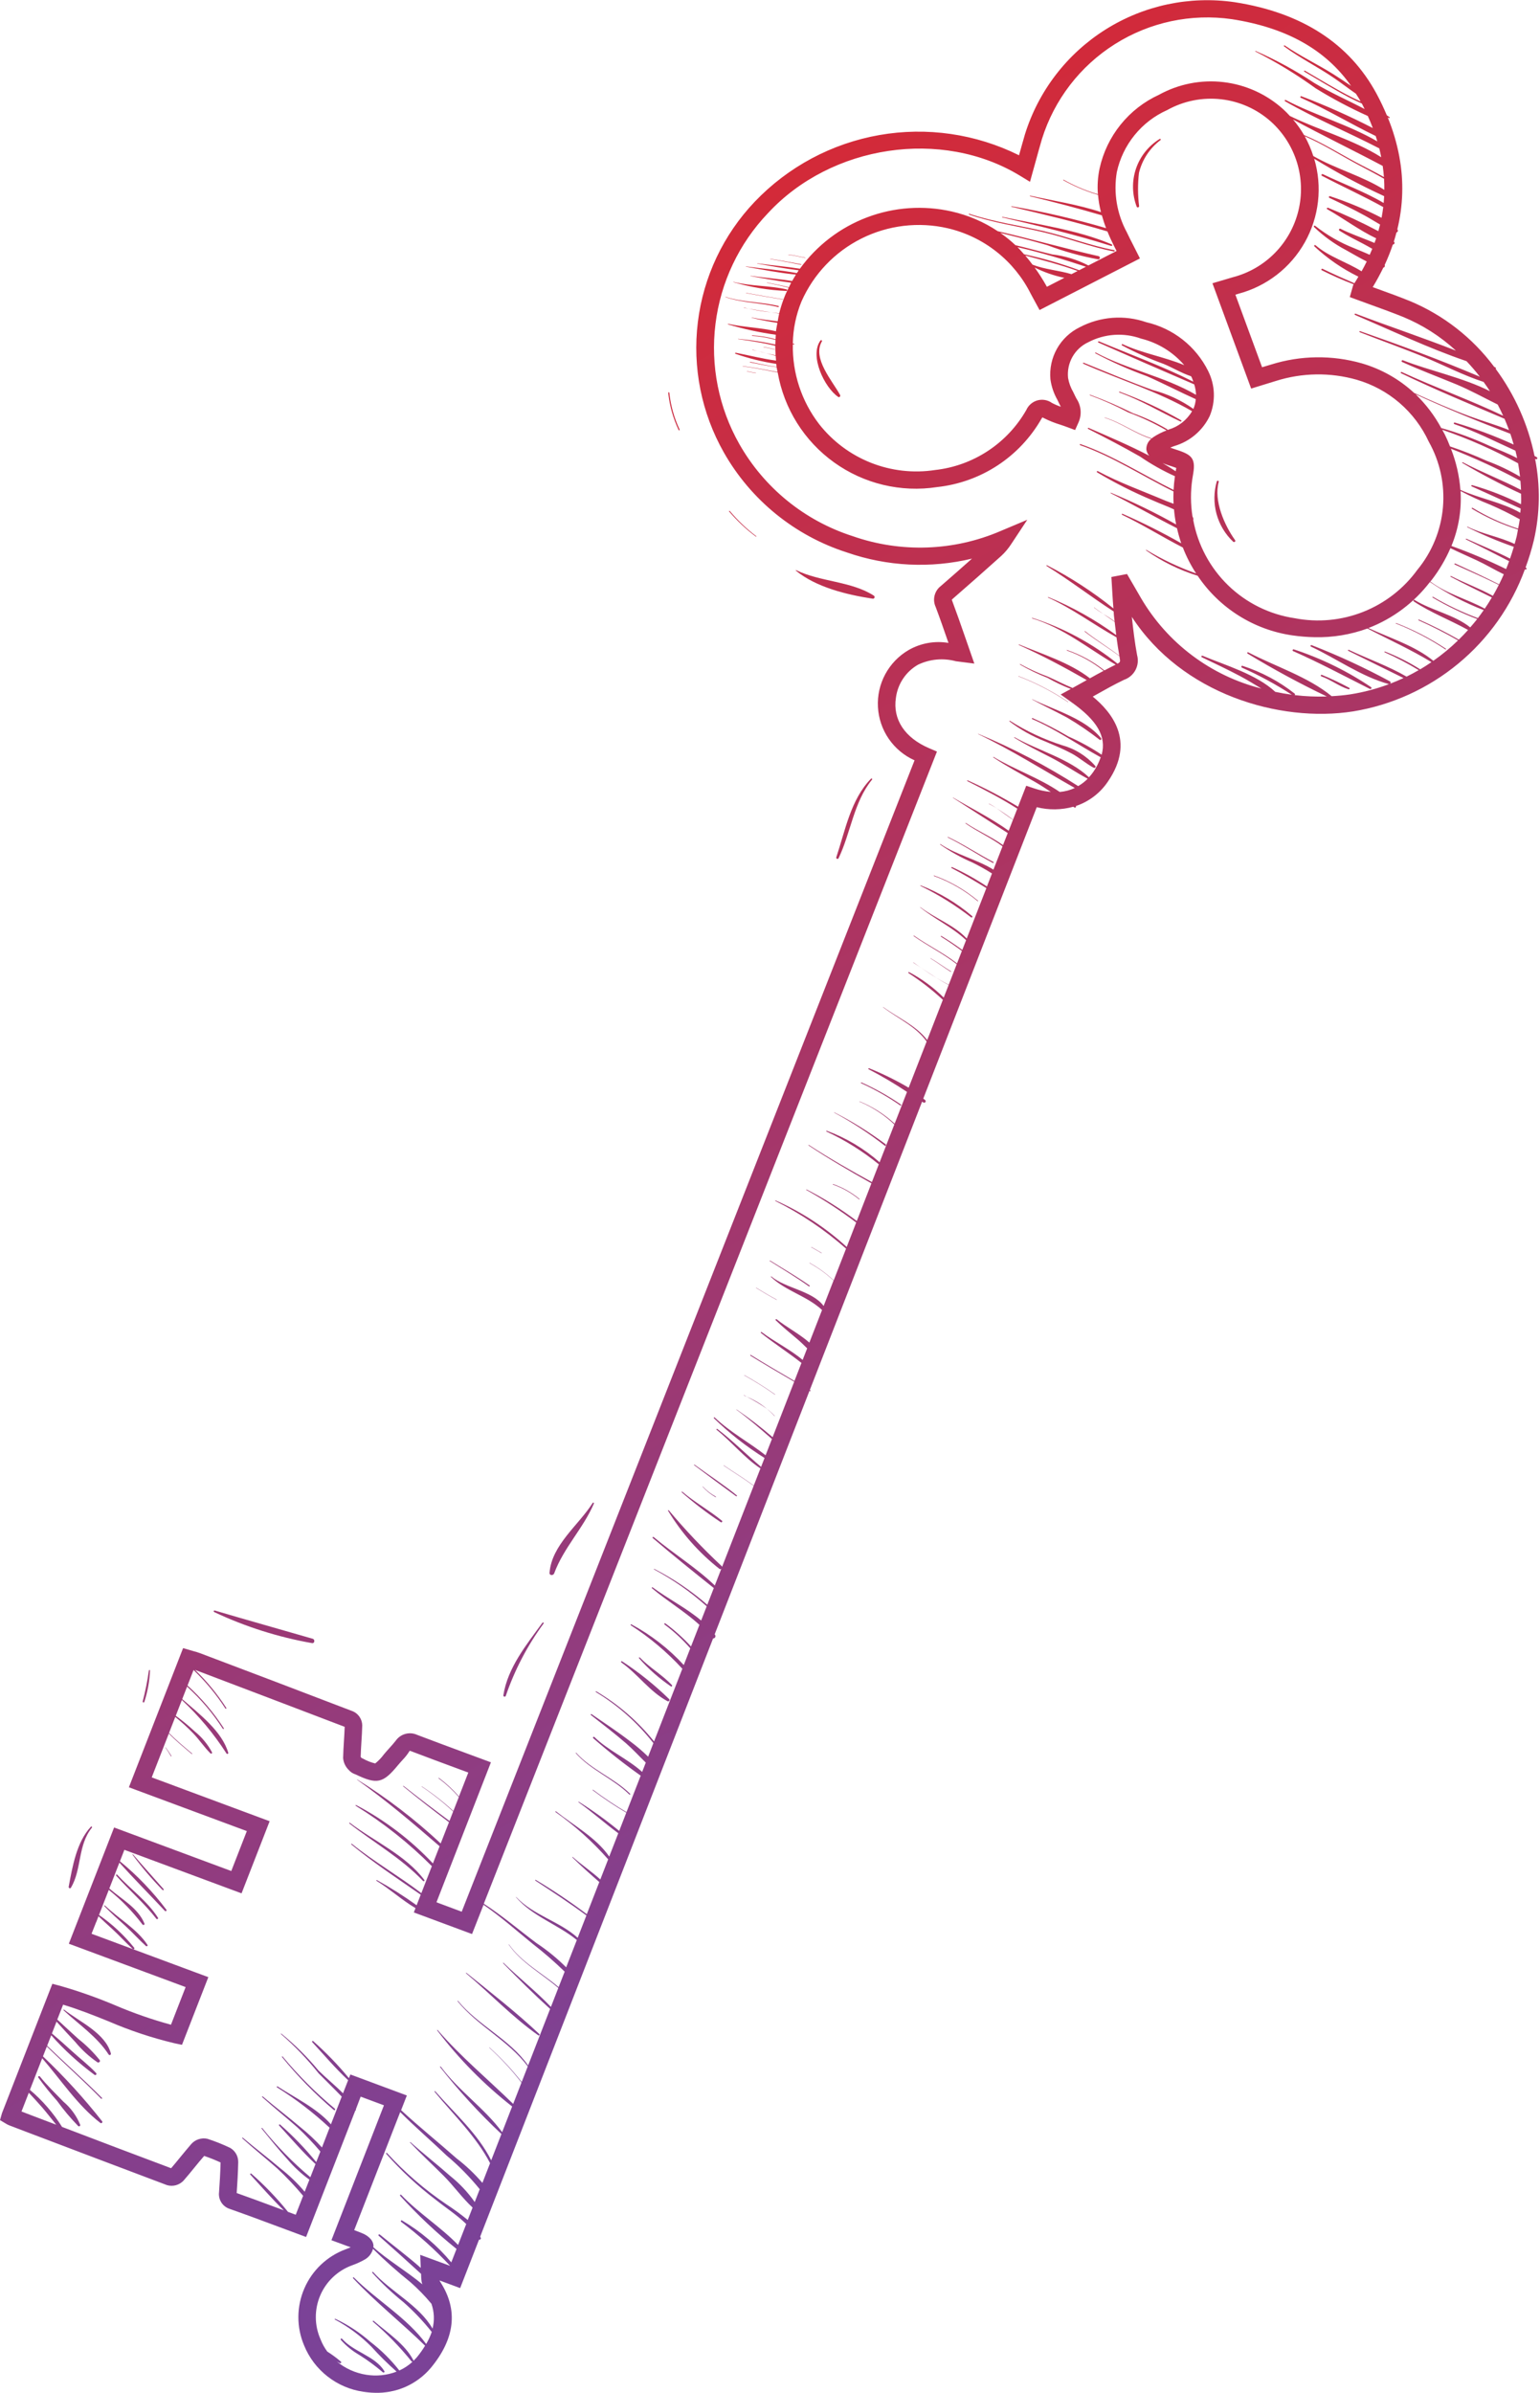 <svg width="76" height="118" viewBox="0 0 76 118" fill="none" xmlns="http://www.w3.org/2000/svg">
<g clip-path="url(#clip0_2379_141921)">
<path d="M75.757 22.628L75.8 22.646C75.859 22.669 75.893 22.582 75.844 22.55C75.809 22.526 75.767 22.508 75.73 22.485C75.41 20.932 74.757 19.468 73.814 18.193C73.819 18.187 73.822 18.18 73.823 18.172C73.825 18.165 73.825 18.157 73.823 18.15C73.821 18.143 73.817 18.136 73.812 18.13C73.807 18.124 73.801 18.12 73.794 18.117C73.776 18.109 73.758 18.102 73.741 18.094C72.669 16.655 71.228 15.532 69.572 14.844C69.046 14.631 68.514 14.438 67.984 14.247L67.745 14.16C67.941 13.84 68.112 13.517 68.271 13.195C68.284 13.193 68.297 13.188 68.308 13.179C68.32 13.171 68.329 13.16 68.335 13.148C68.341 13.136 68.344 13.122 68.344 13.108C68.344 13.094 68.34 13.08 68.334 13.068C68.487 12.74 68.621 12.403 68.737 12.06C68.802 12.06 68.857 11.979 68.799 11.93L68.785 11.921C68.834 11.768 68.877 11.615 68.917 11.462C68.932 11.459 68.946 11.452 68.958 11.442C68.969 11.432 68.978 11.419 68.983 11.404C68.987 11.39 68.989 11.374 68.986 11.36C68.983 11.345 68.976 11.331 68.966 11.319L68.958 11.313C69.246 10.146 69.281 8.931 69.062 7.749V7.745C68.938 7.074 68.744 6.417 68.484 5.786C68.504 5.799 68.525 5.809 68.543 5.823C68.561 5.837 68.601 5.802 68.577 5.782C68.534 5.746 68.485 5.719 68.44 5.685C68.292 5.335 68.127 4.98 67.936 4.627C66.594 2.14 64.237 0.62 60.931 0.108C58.712 -0.215 56.452 0.264 54.555 1.458C52.658 2.653 51.249 4.484 50.582 6.624C50.481 6.967 50.387 7.311 50.29 7.658C48.156 6.598 45.739 6.249 43.392 6.661C41.045 7.074 38.892 8.225 37.246 9.949C35.698 11.573 34.714 13.653 34.44 15.881C34.165 18.109 34.616 20.365 35.724 22.317C37.057 24.662 39.223 26.42 41.791 27.243C43.779 27.935 45.922 28.041 47.968 27.549C47.459 28.002 46.947 28.452 46.433 28.898C46.278 29.015 46.169 29.182 46.122 29.37C46.075 29.559 46.094 29.757 46.176 29.933C46.389 30.496 46.585 31.065 46.789 31.653L46.808 31.706C46.132 31.592 45.437 31.716 44.842 32.057C44.355 32.34 43.956 32.753 43.689 33.248C43.422 33.744 43.296 34.303 43.327 34.866C43.357 35.428 43.541 35.971 43.86 36.435C44.179 36.899 44.62 37.267 45.134 37.496L22.786 94.277L21.54 93.813L24.227 86.911L22.935 86.433C22.144 86.141 21.363 85.852 20.586 85.556C20.404 85.473 20.199 85.456 20.006 85.509C19.813 85.561 19.645 85.68 19.53 85.844C19.433 85.97 19.325 86.088 19.218 86.207C19.126 86.309 19.034 86.412 18.946 86.518C18.823 86.685 18.679 86.836 18.517 86.966C18.309 86.916 18.108 86.838 17.921 86.732C17.9 86.722 17.879 86.713 17.846 86.7C17.83 86.681 17.813 86.662 17.799 86.642C17.806 86.391 17.822 86.139 17.837 85.888C17.854 85.62 17.871 85.352 17.877 85.085C17.874 84.94 17.829 84.798 17.749 84.676C17.669 84.555 17.556 84.458 17.423 84.398C14.907 83.434 12.388 82.477 9.865 81.525C9.769 81.489 9.671 81.461 9.56 81.431L9.035 81.279L6.361 88.141L12.181 90.302L11.414 92.271L5.631 90.124L3.397 95.856L9.161 97.995L8.438 99.851C7.499 99.595 6.578 99.275 5.682 98.892C4.797 98.518 3.89 98.198 2.966 97.933L2.584 97.833L0.099 104.208L0 104.555L0.308 104.739C0.356 104.769 0.406 104.794 0.458 104.814L1.242 105.113C3.574 106 5.908 106.883 8.242 107.762C8.385 107.804 8.537 107.805 8.681 107.766C8.824 107.727 8.955 107.648 9.057 107.54C9.244 107.327 9.423 107.108 9.602 106.887C9.761 106.693 9.92 106.498 10.076 106.321C10.351 106.414 10.621 106.522 10.885 106.644C10.874 107.15 10.843 107.648 10.81 108.112C10.788 108.287 10.828 108.464 10.922 108.614C11.016 108.763 11.16 108.875 11.327 108.93L11.678 109.055C11.912 109.138 12.145 109.221 12.379 109.307L15.106 110.319L17.533 104.089C17.539 104.087 17.545 104.084 17.55 104.079C17.556 104.075 17.56 104.069 17.562 104.063C17.565 104.057 17.567 104.05 17.566 104.043C17.566 104.037 17.565 104.03 17.562 104.024V104.021L17.799 103.398L18.948 103.825L16.356 110.478L17.035 110.728C17.129 110.762 17.22 110.794 17.307 110.827C17.226 110.862 17.143 110.894 17.061 110.925C16.607 111.092 16.192 111.35 15.841 111.682C15.49 112.014 15.21 112.415 15.019 112.858C14.827 113.302 14.727 113.78 14.725 114.263C14.723 114.747 14.82 115.225 15.009 115.67C15.255 116.273 15.655 116.8 16.168 117.2C16.681 117.601 17.29 117.86 17.934 117.952C18.121 117.982 18.309 117.998 18.498 118.002C19.019 118.019 19.537 117.919 20.014 117.709C20.491 117.498 20.914 117.182 21.252 116.785C22.451 115.347 22.618 113.926 21.748 112.565C21.726 112.532 21.707 112.497 21.69 112.461L22.709 112.84L23.639 110.453C23.688 110.462 23.747 110.425 23.727 110.367C23.72 110.343 23.706 110.323 23.698 110.301L35.191 80.801C35.213 80.801 35.235 80.796 35.253 80.785C35.272 80.773 35.287 80.757 35.297 80.738C35.306 80.718 35.31 80.697 35.308 80.675C35.305 80.653 35.297 80.633 35.283 80.616C35.279 80.61 35.274 80.606 35.269 80.6L39.949 68.588L39.979 68.606C39.984 68.609 39.989 68.609 39.994 68.608C39.999 68.607 40.004 68.604 40.007 68.599C40.01 68.595 40.01 68.589 40.009 68.584C40.008 68.579 40.005 68.575 40 68.572L39.964 68.551L45.506 54.329L45.571 54.372C45.587 54.38 45.605 54.384 45.622 54.38C45.639 54.377 45.655 54.368 45.666 54.355C45.677 54.341 45.683 54.324 45.683 54.306C45.683 54.288 45.676 54.272 45.664 54.258C45.634 54.228 45.596 54.206 45.564 54.178L51.164 39.807C51.758 39.956 52.379 39.948 52.969 39.785C52.987 39.796 53.005 39.809 53.023 39.821C53.033 39.827 53.045 39.829 53.056 39.828C53.068 39.827 53.079 39.822 53.087 39.813C53.095 39.805 53.1 39.795 53.102 39.783C53.103 39.772 53.101 39.76 53.095 39.75C53.742 39.533 54.299 39.108 54.678 38.541C56.063 36.526 54.829 35.095 53.928 34.353L54.018 34.303C54.517 34.022 54.989 33.756 55.475 33.524C55.717 33.441 55.918 33.269 56.037 33.042C56.156 32.816 56.184 32.553 56.116 32.306C55.999 31.683 55.924 31.038 55.857 30.422C58.318 34.219 63.133 35.653 66.78 35.083C68.687 34.771 70.477 33.958 71.966 32.727C73.456 31.496 74.591 29.891 75.255 28.076L75.266 28.082C75.276 28.089 75.289 28.091 75.301 28.088C75.313 28.085 75.324 28.078 75.33 28.067C75.337 28.057 75.339 28.044 75.336 28.032C75.334 28.02 75.326 28.009 75.316 28.003C75.306 27.997 75.296 27.992 75.287 27.986C75.45 27.549 75.586 27.102 75.696 26.648C76 25.327 76.02 23.957 75.757 22.628ZM75.064 24.866C74.293 24.476 73.485 24.16 72.652 23.925C72.617 23.912 72.59 23.97 72.625 23.984C73.435 24.345 74.238 24.718 75.046 25.081C75.041 25.15 75.035 25.219 75.028 25.289C74.14 24.771 72.988 24.579 72.072 24.158C72.018 23.462 71.861 22.778 71.605 22.129C72.778 22.589 73.922 23.117 75.033 23.711C75.046 23.861 75.058 24.011 75.063 24.161C74.129 23.672 73.12 23.29 72.189 22.797C72.166 22.785 72.145 22.818 72.168 22.831C73.108 23.386 74.074 23.893 75.065 24.35C75.069 24.522 75.074 24.694 75.064 24.866ZM73.979 28.818C73.268 28.455 72.542 28.125 71.818 27.792C71.786 27.778 71.759 27.823 71.79 27.838C72.52 28.164 73.25 28.488 73.967 28.844C73.874 29.027 73.779 29.208 73.675 29.384C73.012 29.018 72.28 28.755 71.61 28.408C71.586 28.396 71.565 28.43 71.589 28.442C72.258 28.801 72.946 29.124 73.624 29.465C73.512 29.653 73.397 29.837 73.274 30.016C72.392 29.536 71.397 29.29 70.587 28.68C70.61 28.652 70.635 28.627 70.657 28.598C71.028 28.117 71.338 27.591 71.58 27.034C72.007 27.242 72.445 27.432 72.877 27.632C73.328 27.841 73.762 28.105 74.214 28.322C74.14 28.49 74.063 28.656 73.981 28.818L73.979 28.818ZM69.956 28.09C69.28 29.025 68.351 29.748 67.278 30.173C66.205 30.598 65.034 30.708 63.901 30.489C62.663 30.306 61.514 29.741 60.614 28.871C59.715 28.001 59.111 26.872 58.886 25.641C58.895 25.625 58.898 25.606 58.895 25.588C58.886 25.547 58.871 25.508 58.85 25.471C58.754 24.862 58.751 24.242 58.84 23.632C58.856 23.529 58.871 23.44 58.884 23.364C59.028 22.534 58.753 22.401 57.934 22.138L57.871 22.117C57.831 22.104 57.791 22.09 57.755 22.075C57.82 22.046 57.886 22.02 57.954 21.997C58.332 21.886 58.684 21.697 58.984 21.442C59.285 21.187 59.529 20.872 59.7 20.516C59.848 20.161 59.917 19.779 59.904 19.395C59.89 19.011 59.793 18.635 59.621 18.292C59.321 17.69 58.892 17.163 58.364 16.748C57.836 16.333 57.222 16.04 56.568 15.89C56.033 15.705 55.466 15.632 54.902 15.674C54.338 15.717 53.788 15.874 53.287 16.137C52.814 16.367 52.422 16.736 52.163 17.195C51.905 17.653 51.792 18.18 51.839 18.704C51.887 19.057 52.002 19.398 52.178 19.708L52.267 19.892C52.293 19.947 52.321 20 52.349 20.053L52.352 20.059C52.202 20.008 52.056 19.946 51.916 19.872C51.814 19.799 51.697 19.75 51.573 19.728C51.45 19.706 51.323 19.712 51.202 19.744C51.081 19.777 50.969 19.837 50.874 19.918C50.778 20 50.702 20.101 50.651 20.216C50.187 21.03 49.538 21.722 48.755 22.237C47.973 22.752 47.08 23.075 46.148 23.179C45.079 23.343 43.986 23.22 42.98 22.822C41.974 22.424 41.092 21.766 40.424 20.915C39.557 19.789 39.1 18.401 39.127 16.981L39.173 16.992C39.199 16.998 39.211 16.96 39.185 16.954L39.126 16.941C39.138 16.227 39.284 15.523 39.555 14.863C40.151 13.517 41.197 12.421 42.513 11.763C43.83 11.105 45.334 10.926 46.768 11.256C47.648 11.46 48.473 11.857 49.182 12.417C49.892 12.977 50.469 13.687 50.872 14.496L51.303 15.29L56.257 12.745L55.912 12.062C55.806 11.857 55.704 11.657 55.609 11.454C55.119 10.548 54.945 9.505 55.115 8.49C55.26 7.821 55.56 7.194 55.992 6.663C56.423 6.131 56.974 5.708 57.6 5.429C58.408 4.978 59.337 4.792 60.256 4.895C61.175 4.997 62.04 5.385 62.728 6.003C63.328 6.546 63.77 7.242 64.008 8.015C64.245 8.789 64.268 9.613 64.075 10.399C63.882 11.185 63.48 11.904 62.912 12.48C62.343 13.056 61.629 13.468 60.846 13.671C60.736 13.705 60.625 13.738 60.495 13.775L59.835 13.969L61.745 19.163L62.404 18.96C62.595 18.902 62.784 18.844 62.973 18.785C64.265 18.378 65.648 18.357 66.952 18.727C67.729 18.951 68.45 19.34 69.064 19.867C69.678 20.395 70.172 21.048 70.511 21.783C71.065 22.767 71.308 23.896 71.21 25.021C71.111 26.147 70.674 27.216 69.958 28.089L69.956 28.09ZM58.022 23.241C57.809 23.101 57.593 22.964 57.371 22.836C57.446 22.866 57.52 22.898 57.596 22.923L57.659 22.943C57.806 22.991 57.956 23.039 58.049 23.075C58.042 23.12 58.033 23.173 58.025 23.223L58.022 23.241ZM52.879 13.521C52.255 13.331 51.574 13.293 50.957 13.053C50.84 12.896 50.719 12.744 50.594 12.6C51.464 12.833 52.334 13.056 53.184 13.363L52.879 13.521ZM52.523 13.703L51.665 14.144L51.637 14.093C51.462 13.781 51.269 13.481 51.059 13.192C51.524 13.425 52.016 13.596 52.525 13.701L52.523 13.703ZM53.26 13.325C52.372 12.998 51.462 12.735 50.537 12.539C50.43 12.422 50.326 12.297 50.214 12.188C51.355 12.451 52.499 12.792 53.592 13.155L53.26 13.325ZM64.389 6.72C65.304 7.111 66.131 7.646 67.007 8.113C67.444 8.347 67.879 8.571 68.303 8.814C68.315 8.997 68.319 9.18 68.317 9.363C67.255 8.686 65.89 8.32 64.812 7.695C64.704 7.357 64.562 7.03 64.389 6.72ZM68.297 8.732C67.842 8.473 67.369 8.245 66.905 7.997C66.056 7.543 65.249 7.031 64.356 6.661C64.198 6.389 64.015 6.132 63.811 5.892C65.272 6.683 66.769 7.404 68.237 8.182C68.264 8.364 68.284 8.547 68.297 8.731V8.732ZM71.298 21.42C71.259 21.341 71.214 21.27 71.173 21.193C72.468 21.635 73.721 22.189 74.919 22.848C74.958 23.067 74.99 23.287 75.015 23.508C74.491 23.198 73.941 22.937 73.37 22.726C72.779 22.459 72.175 22.222 71.559 22.015C71.482 21.815 71.396 21.616 71.298 21.418V21.42ZM71.766 20.913C72.817 21.27 73.788 21.776 74.787 22.225C74.818 22.348 74.846 22.471 74.871 22.596C74.437 22.358 73.953 22.184 73.515 21.991C72.751 21.639 71.962 21.346 71.153 21.115C71.144 21.115 71.142 21.122 71.135 21.125C70.8 20.503 70.371 19.936 69.862 19.445C71.399 20.152 72.954 20.789 74.536 21.391C74.594 21.566 74.653 21.745 74.702 21.924C73.757 21.494 72.783 21.13 71.787 20.836C71.778 20.836 71.769 20.839 71.762 20.844C71.754 20.849 71.749 20.857 71.747 20.866C71.745 20.874 71.745 20.884 71.749 20.892C71.753 20.9 71.759 20.907 71.767 20.911L71.766 20.913ZM65.605 9.758C66.193 10.035 66.779 10.318 67.349 10.63C67.605 10.771 67.853 10.927 68.108 11.074C68.082 11.182 68.053 11.292 68.023 11.4C67.217 10.973 66.389 10.589 65.543 10.248C65.496 10.227 65.454 10.29 65.5 10.317C66.283 10.76 67.074 11.353 67.915 11.754C67.89 11.83 67.856 11.906 67.832 11.982C67.761 11.951 67.688 11.924 67.618 11.892C67.13 11.694 66.633 11.521 66.161 11.286C66.149 11.279 66.135 11.276 66.121 11.279C66.107 11.282 66.094 11.29 66.087 11.303C66.079 11.315 66.076 11.329 66.079 11.343C66.082 11.357 66.091 11.369 66.103 11.377C66.488 11.622 66.895 11.825 67.301 12.036C67.439 12.108 67.58 12.19 67.723 12.27C67.683 12.368 67.638 12.467 67.595 12.566C67.345 12.449 67.082 12.35 66.835 12.243C66.142 11.972 65.492 11.6 64.908 11.139C64.868 11.106 64.812 11.157 64.849 11.195C65.32 11.648 65.853 12.033 66.432 12.337C66.759 12.518 67.099 12.722 67.449 12.895C67.371 13.057 67.286 13.218 67.194 13.38C66.467 12.924 65.569 12.657 64.924 12.095C64.886 12.061 64.829 12.113 64.866 12.15C65.512 12.753 66.244 13.256 67.037 13.644C66.975 13.749 66.915 13.854 66.848 13.959L66.841 13.969C66.315 13.744 65.79 13.511 65.271 13.258C65.224 13.235 65.182 13.302 65.228 13.326C65.742 13.585 66.268 13.817 66.805 14.022L66.781 14.06L66.613 14.651L66.974 14.784C67.207 14.871 67.443 14.957 67.679 15.041C68.198 15.229 68.721 15.418 69.236 15.626C70.2 16.022 71.085 16.587 71.852 17.293C70.216 16.651 68.528 16.09 66.894 15.469C66.853 15.453 66.836 15.516 66.875 15.533C68.677 16.3 70.497 17.173 72.373 17.811C72.605 18.055 72.825 18.311 73.03 18.578C71.085 17.752 69.126 17.032 67.12 16.332C67.087 16.321 67.073 16.371 67.105 16.383C68.175 16.801 69.26 17.185 70.321 17.623C71.292 18.025 72.218 18.512 73.216 18.835C73.324 18.986 73.43 19.136 73.53 19.292C72.186 18.614 70.521 18.276 69.231 17.766C69.181 17.746 69.144 17.828 69.193 17.85C70.069 18.247 70.972 18.584 71.863 18.952C72.564 19.244 73.231 19.615 73.911 19.95C74.008 20.131 74.096 20.317 74.182 20.504C72.546 19.724 70.825 19.11 69.177 18.347C69.138 18.329 69.102 18.384 69.142 18.405C70.815 19.213 72.537 19.924 74.249 20.652C74.329 20.835 74.401 21.021 74.471 21.209C73.835 20.955 73.171 20.766 72.526 20.528C71.598 20.185 70.691 19.787 69.791 19.38C69.054 18.699 68.169 18.199 67.206 17.919C65.74 17.502 64.184 17.522 62.73 17.978C62.581 18.02 62.432 18.065 62.284 18.111L60.967 14.532L61.113 14.488C61.802 14.306 62.447 13.988 63.011 13.552C63.575 13.116 64.045 12.571 64.394 11.95C64.743 11.329 64.964 10.644 65.044 9.936C65.124 9.228 65.06 8.511 64.857 7.828C65.97 8.512 67.123 9.129 68.309 9.674C68.303 9.786 68.296 9.898 68.285 10.01C67.337 9.45 66.283 9.07 65.286 8.59C65.232 8.564 65.182 8.641 65.237 8.669C66.238 9.195 67.275 9.662 68.264 10.211C68.242 10.386 68.215 10.564 68.181 10.741C67.365 10.319 66.516 9.964 65.643 9.678C65.593 9.654 65.555 9.734 65.605 9.758ZM1.061 104.13L1.422 103.205C1.643 103.443 1.866 103.68 2.078 103.925C2.32 104.204 2.541 104.5 2.776 104.783C2.371 104.628 1.964 104.476 1.558 104.321L1.061 104.13ZM17.291 102.304L17.22 102.486C16.68 101.832 16.09 101.221 15.455 100.659C15.449 100.654 15.441 100.651 15.432 100.651C15.424 100.651 15.416 100.654 15.41 100.66C15.404 100.666 15.4 100.674 15.399 100.682C15.399 100.69 15.401 100.699 15.406 100.705C15.984 101.331 16.555 102.006 17.18 102.587L16.928 103.234C16.543 102.843 16.106 102.493 15.719 102.111C15.168 101.445 14.553 100.835 13.882 100.29C13.867 100.28 13.854 100.303 13.868 100.313C14.546 100.899 15.168 101.547 15.726 102.249C16.109 102.637 16.493 103.009 16.864 103.396L16.332 104.763C15.641 103.968 14.555 103.454 13.698 102.894C13.669 102.874 13.64 102.919 13.671 102.939C14.597 103.519 15.466 104.185 16.266 104.93L15.889 105.904C15.562 105.545 15.207 105.212 14.828 104.907C14.218 104.389 13.575 103.908 12.967 103.388C12.947 103.371 12.918 103.398 12.937 103.416C13.502 103.927 14.1 104.402 14.67 104.908C15.075 105.283 15.456 105.683 15.811 106.105L15.607 106.626C15.065 105.961 14.468 105.342 13.823 104.775C13.817 104.769 13.809 104.766 13.801 104.766C13.792 104.767 13.784 104.77 13.778 104.776C13.772 104.781 13.768 104.789 13.768 104.797C13.767 104.806 13.769 104.814 13.774 104.821C14.353 105.447 14.924 106.121 15.548 106.702C15.555 106.708 15.565 106.712 15.574 106.712L15.317 107.372C14.447 106.643 13.65 105.831 12.94 104.946C12.923 104.926 12.894 104.953 12.911 104.973C13.33 105.485 13.742 106.004 14.19 106.492C14.508 106.867 14.871 107.203 15.27 107.492L15.036 108.088C14.681 107.666 14.282 107.282 13.847 106.943C13.237 106.425 12.594 105.944 11.986 105.424C11.966 105.407 11.937 105.434 11.957 105.452C12.521 105.963 13.119 106.438 13.689 106.944C14.139 107.366 14.563 107.814 14.959 108.288L14.595 109.222L14.203 109.077C14.203 109.073 14.203 109.07 14.203 109.067C13.657 108.393 13.055 107.766 12.402 107.195C12.396 107.189 12.388 107.186 12.38 107.187C12.371 107.187 12.363 107.19 12.357 107.196C12.351 107.201 12.347 107.209 12.347 107.218C12.346 107.226 12.348 107.234 12.353 107.241C12.893 107.825 13.429 108.449 14.005 109.003L12.682 108.513C12.448 108.426 12.21 108.341 11.973 108.257L11.681 108.152C11.714 107.671 11.746 107.154 11.756 106.626C11.758 106.484 11.723 106.345 11.653 106.221C11.583 106.098 11.482 105.996 11.36 105.925C10.995 105.75 10.618 105.6 10.233 105.476C10.091 105.445 9.943 105.452 9.804 105.497C9.666 105.541 9.542 105.621 9.444 105.729C9.265 105.935 9.094 106.146 8.918 106.358C8.762 106.549 8.606 106.741 8.445 106.928C6.648 106.254 4.854 105.575 3.062 104.89C2.631 104.203 2.096 103.586 1.476 103.063L2.083 101.506C3.011 102.573 3.827 103.829 4.958 104.697C5.006 104.734 5.079 104.664 5.044 104.617C4.148 103.48 3.171 102.409 2.12 101.412L2.31 100.927C3.199 101.789 4.125 102.614 4.993 103.498C5.017 103.522 5.056 103.485 5.032 103.461C4.156 102.576 3.221 101.752 2.326 100.888L2.528 100.371C3.169 101.094 3.885 101.747 4.663 102.321C4.675 102.331 4.691 102.336 4.707 102.334C4.722 102.333 4.737 102.325 4.747 102.313C4.757 102.301 4.762 102.285 4.76 102.269C4.759 102.253 4.751 102.239 4.739 102.229C4.372 101.839 3.934 101.505 3.538 101.143C3.218 100.85 2.892 100.563 2.562 100.282L2.79 99.698C3.096 100.035 3.403 100.371 3.715 100.702C4.031 101.085 4.399 101.422 4.808 101.704C4.874 101.743 4.969 101.666 4.922 101.597C4.612 101.211 4.259 100.861 3.87 100.554C3.52 100.238 3.173 99.917 2.827 99.596L3.114 98.862C3.876 99.091 4.623 99.387 5.349 99.68C6.404 100.136 7.497 100.5 8.616 100.766L8.981 100.842L10.281 97.505L4.518 95.365L4.752 94.773C4.762 94.773 4.771 94.764 4.762 94.755L4.861 94.501C5.081 94.711 5.305 94.917 5.531 95.122C5.882 95.441 6.197 95.796 6.55 96.115C6.588 96.149 6.656 96.107 6.626 96.06C6.127 95.439 5.541 94.892 4.886 94.438L5.369 93.201C5.991 93.698 6.549 94.27 7.029 94.906C7.06 94.954 7.153 94.925 7.13 94.867C6.817 94.093 6.006 93.666 5.395 93.133L5.892 91.857C6.621 92.666 7.397 93.444 8.139 94.239C8.175 94.277 8.242 94.229 8.214 94.184C7.547 93.297 6.777 92.493 5.919 91.789L6.138 91.226L11.921 93.372L13.307 89.815L7.488 87.653L8.331 85.492C8.686 85.851 9.077 86.174 9.464 86.5C9.477 86.511 9.497 86.493 9.484 86.482C9.094 86.153 8.699 85.827 8.341 85.465L8.65 84.672C8.958 84.921 9.25 85.188 9.526 85.472C9.833 85.789 10.074 86.159 10.385 86.469C10.393 86.477 10.404 86.482 10.415 86.483C10.426 86.484 10.438 86.481 10.447 86.474C10.456 86.468 10.463 86.458 10.465 86.447C10.468 86.436 10.466 86.424 10.461 86.414C10.25 86.019 9.962 85.671 9.614 85.39C9.316 85.113 9.002 84.854 8.674 84.614L8.976 83.838C9.817 84.621 10.556 85.506 11.177 86.473C11.203 86.518 11.28 86.491 11.264 86.439C10.957 85.383 9.862 84.55 8.993 83.793L9.233 83.177C9.909 83.79 10.502 84.489 10.997 85.256C11.016 85.285 11.063 85.259 11.045 85.23C10.543 84.452 9.941 83.744 9.254 83.123L9.552 82.358C10.148 82.927 10.675 83.563 11.122 84.255C11.14 84.283 11.188 84.258 11.169 84.229C10.728 83.546 10.209 82.915 9.623 82.351C12.086 83.284 14.549 84.22 17.01 85.16C17.003 85.389 16.988 85.618 16.974 85.847C16.956 86.13 16.939 86.413 16.933 86.698C16.951 86.923 17.051 87.134 17.214 87.291C17.302 87.392 17.417 87.466 17.545 87.505C18.605 88.012 18.898 87.95 19.632 87.061C19.712 86.965 19.796 86.871 19.881 86.778C20.009 86.645 20.122 86.499 20.218 86.341C20.238 86.344 20.258 86.35 20.277 86.358C21.057 86.656 21.84 86.945 22.635 87.239L23.111 87.415L22.651 88.595C22.355 88.257 22.024 87.95 21.663 87.68C21.649 87.67 21.636 87.693 21.649 87.703C22.012 87.974 22.345 88.282 22.643 88.623L22.374 89.312C21.888 88.867 21.369 88.461 20.819 88.097C20.818 88.096 20.816 88.096 20.814 88.096C20.813 88.096 20.811 88.097 20.81 88.099C20.809 88.1 20.809 88.102 20.809 88.104C20.81 88.106 20.811 88.107 20.812 88.108C21.361 88.476 21.879 88.886 22.364 89.335L22.182 89.802C21.418 89.238 20.663 88.665 19.918 88.075C19.905 88.065 19.885 88.083 19.898 88.094C20.638 88.698 21.391 89.288 22.158 89.864L21.749 90.911C20.482 89.728 19.102 88.671 17.629 87.757C17.622 87.752 17.615 87.763 17.622 87.768C19.058 88.79 20.374 89.904 21.695 91.05L21.365 91.896C20.271 90.733 18.991 89.761 17.577 89.019C17.573 89.016 17.567 89.016 17.562 89.017C17.557 89.018 17.553 89.021 17.55 89.026C17.547 89.03 17.546 89.035 17.547 89.041C17.549 89.046 17.552 89.05 17.556 89.053C18.921 89.896 20.181 90.896 21.312 92.032L20.794 93.362C19.68 92.513 18.457 91.811 17.366 90.931C17.347 90.915 17.317 90.942 17.337 90.959C18.421 91.855 19.607 92.635 20.763 93.439L20.561 93.959C19.933 93.508 19.279 93.094 18.602 92.72C18.598 92.717 18.593 92.716 18.587 92.717C18.582 92.719 18.578 92.722 18.575 92.726C18.572 92.731 18.571 92.736 18.573 92.741C18.574 92.746 18.577 92.751 18.581 92.754C19.238 93.155 19.837 93.708 20.506 94.101L20.423 94.313L23.295 95.379L23.863 93.936C24.713 94.52 25.478 95.203 26.278 95.854C26.833 96.284 27.363 96.744 27.867 97.233L27.568 97.998C26.75 97.304 25.74 96.777 25.115 95.89C25.11 95.883 25.098 95.89 25.103 95.897C25.723 96.792 26.739 97.332 27.553 98.037L27.189 98.972C26.459 98.206 25.606 97.536 24.849 96.799C24.837 96.787 24.817 96.805 24.829 96.818C25.578 97.583 26.351 98.351 27.149 99.072L26.063 101.859C25.155 100.563 23.603 99.89 22.601 98.674C22.59 98.66 22.571 98.679 22.581 98.692C23.583 99.924 25.09 100.628 26.046 101.905L25.746 102.676C25.265 102.063 24.733 101.493 24.154 100.973C24.148 100.967 24.139 100.976 24.144 100.982C24.724 101.508 25.256 102.084 25.735 102.704L25.326 103.756C24.077 102.537 22.744 101.434 21.596 100.111C21.584 100.098 21.565 100.116 21.576 100.13C22.642 101.535 23.886 102.797 25.275 103.883L24.782 105.15C23.905 103.964 22.635 103.11 21.753 101.919C21.738 101.899 21.703 101.919 21.718 101.938C22.643 103.114 23.655 104.218 24.746 105.241L24.241 106.538C23.581 105.223 22.446 104.234 21.478 103.131C21.461 103.111 21.433 103.139 21.449 103.159C22.395 104.306 23.494 105.354 24.186 106.678L23.807 107.652C23.426 107.206 23 106.801 22.534 106.445C21.631 105.647 20.681 104.884 19.795 104.065L20.078 103.34L17.291 102.304ZM21.03 115.594C20.084 114.299 18.593 113.445 17.463 112.315C17.458 112.31 17.451 112.307 17.444 112.307C17.437 112.307 17.43 112.309 17.425 112.314C17.42 112.319 17.417 112.326 17.417 112.333C17.417 112.34 17.419 112.346 17.424 112.352C18.531 113.53 19.819 114.549 20.978 115.681C20.857 115.88 20.722 116.07 20.573 116.25C20.519 116.312 20.462 116.372 20.402 116.428C20.405 116.417 20.403 116.405 20.398 116.395C19.978 115.591 19.118 115.041 18.443 114.456C18.417 114.434 18.378 114.47 18.404 114.493C19.096 115.084 19.732 115.738 20.303 116.446C20.31 116.455 20.32 116.462 20.331 116.466C20.342 116.469 20.354 116.469 20.366 116.466C20.171 116.646 19.949 116.794 19.707 116.903C19.292 116.374 18.812 115.899 18.278 115.49C17.758 115.032 17.175 114.649 16.548 114.354C16.525 114.344 16.503 114.376 16.527 114.388C17.192 114.744 17.801 115.196 18.332 115.732C18.722 116.164 19.137 116.574 19.573 116.958C19.095 117.142 18.577 117.195 18.072 117.113C17.538 117.028 17.037 116.803 16.62 116.459C16.669 116.486 16.717 116.518 16.767 116.539C16.816 116.561 16.868 116.507 16.825 116.468C16.614 116.286 16.389 116.12 16.153 115.971C16.016 115.787 15.904 115.585 15.821 115.371C15.669 115.031 15.589 114.663 15.586 114.291C15.583 113.918 15.656 113.549 15.802 113.206C15.948 112.863 16.162 112.554 16.433 112.298C16.703 112.042 17.023 111.844 17.373 111.717C17.602 111.636 17.823 111.535 18.032 111.413C18.218 111.297 18.352 111.115 18.408 110.904C18.992 111.48 19.605 112.026 20.245 112.539C20.622 112.868 20.972 113.227 21.291 113.612C21.43 114.007 21.45 114.434 21.346 114.839C20.691 113.689 19.286 113.021 18.412 112.046C18.389 112.02 18.354 112.057 18.373 112.083C18.846 112.606 19.36 113.091 19.91 113.532C20.418 113.98 20.886 114.472 21.307 115.002C21.236 115.208 21.144 115.407 21.033 115.594H21.03ZM20.738 111.199L20.765 111.842C20.113 111.268 19.407 110.743 18.746 110.2C18.706 110.167 18.648 110.221 18.688 110.256C19.394 110.876 20.09 111.505 20.78 112.137C20.781 112.262 20.789 112.388 20.805 112.513C20.815 112.561 20.828 112.608 20.845 112.654C20.051 111.996 19.092 111.43 18.423 110.82C18.427 110.799 18.43 110.777 18.432 110.755C18.417 110.392 18.015 110.196 17.934 110.16C17.788 110.096 17.639 110.038 17.48 109.981L19.75 104.158C20.483 104.895 21.28 105.574 22.029 106.293C22.629 106.795 23.181 107.354 23.675 107.962L23.428 108.596C23.087 108.111 22.678 107.677 22.215 107.307C21.572 106.738 20.894 106.214 20.257 105.641C20.244 105.629 20.225 105.647 20.237 105.66C20.775 106.225 21.347 106.754 21.901 107.307C22.386 107.795 22.818 108.399 23.322 108.868L23.084 109.48C22.743 109.201 22.388 108.941 22.019 108.701C20.95 107.978 19.969 107.131 19.099 106.178C19.076 106.152 19.04 106.189 19.059 106.215C19.793 107.046 20.607 107.802 21.49 108.472C22.002 108.881 22.551 109.232 23.009 109.68L22.607 110.711C21.749 109.825 20.647 109.134 19.797 108.24C19.79 108.234 19.782 108.231 19.774 108.232C19.765 108.232 19.757 108.235 19.751 108.241C19.745 108.247 19.741 108.254 19.741 108.263C19.74 108.271 19.742 108.279 19.747 108.286C20.606 109.231 21.536 110.108 22.53 110.909L22.272 111.571C21.587 110.747 20.764 110.048 19.841 109.504C19.797 109.475 19.757 109.542 19.798 109.573C20.663 110.221 21.47 110.944 22.207 111.734V111.74L20.738 111.199ZM66.642 34.242C66.343 34.288 66.033 34.315 65.718 34.333C64.544 33.37 62.945 32.872 61.602 32.171C61.563 32.151 61.529 32.206 61.566 32.23C62.835 33.001 64.141 33.708 65.48 34.348C64.951 34.365 64.421 34.342 63.895 34.28C63.9 34.275 63.904 34.269 63.907 34.262C63.909 34.256 63.91 34.249 63.91 34.242C63.91 34.234 63.907 34.228 63.904 34.221C63.901 34.215 63.896 34.21 63.891 34.205C63.122 33.6 62.252 33.137 61.32 32.837C61.262 32.817 61.237 32.904 61.293 32.926C62.147 33.306 62.969 33.753 63.753 34.261C63.481 34.224 63.209 34.177 62.935 34.119C62 33.251 60.491 32.817 59.341 32.337C59.298 32.32 59.266 32.389 59.308 32.41C59.942 32.716 60.58 33.014 61.202 33.344C61.557 33.532 61.903 33.749 62.25 33.956C61.013 33.644 59.85 33.088 58.83 32.321C57.81 31.555 56.952 30.593 56.307 29.492C56.19 29.284 56.069 29.078 55.948 28.872L55.619 28.308L54.848 28.455L54.898 29.29C54.91 29.529 54.93 29.767 54.949 30.005C53.931 29.187 52.833 28.474 51.672 27.878C51.667 27.875 51.662 27.875 51.657 27.876C51.651 27.877 51.647 27.88 51.644 27.885C51.642 27.889 51.641 27.895 51.642 27.9C51.643 27.905 51.646 27.909 51.651 27.912C52.789 28.613 53.84 29.431 54.959 30.154C54.965 30.22 54.966 30.286 54.973 30.351C54.984 30.447 54.997 30.549 55.008 30.647C54.827 30.513 54.639 30.389 54.445 30.276C54.636 30.404 54.822 30.538 55.01 30.669C55.034 30.884 55.058 31.099 55.086 31.32C54.047 30.563 52.922 29.934 51.735 29.444C51.721 29.438 51.71 29.461 51.724 29.468C52.928 30.015 53.955 30.793 55.1 31.43C55.14 31.733 55.187 32.038 55.241 32.34C54.69 31.921 54.095 31.56 53.552 31.131C53.55 31.13 53.549 31.129 53.547 31.128C53.545 31.127 53.543 31.127 53.541 31.127C53.539 31.127 53.537 31.127 53.536 31.128C53.534 31.129 53.532 31.13 53.531 31.132C53.53 31.133 53.529 31.135 53.529 31.137C53.528 31.139 53.528 31.141 53.528 31.143C53.529 31.145 53.529 31.146 53.53 31.148C53.532 31.149 53.533 31.151 53.535 31.152C54.085 31.581 54.687 31.939 55.244 32.359C55.25 32.392 55.253 32.424 55.259 32.456C55.29 32.626 55.287 32.658 55.15 32.73C53.899 31.725 52.473 30.959 50.944 30.47C50.941 30.469 50.938 30.469 50.935 30.471C50.932 30.473 50.93 30.476 50.929 30.479C50.928 30.482 50.928 30.486 50.93 30.489C50.931 30.492 50.934 30.494 50.937 30.495C52.492 30.969 53.693 31.973 55.059 32.778C54.871 32.869 54.687 32.965 54.503 33.063C53.951 32.624 53.328 32.284 52.66 32.057C52.644 32.051 52.637 32.076 52.653 32.083C53.308 32.312 53.92 32.65 54.463 33.083C54.24 33.199 54.015 33.325 53.789 33.452C52.801 32.68 51.418 32.253 50.29 31.781C50.276 31.775 50.265 31.799 50.279 31.805C51.447 32.331 52.534 32.911 53.632 33.539L53.584 33.566C53.371 33.685 53.155 33.807 52.932 33.928C52.518 33.76 52.13 33.554 51.722 33.373C51.249 33.201 50.791 32.993 50.35 32.75C50.347 32.749 50.344 32.748 50.341 32.749C50.337 32.75 50.335 32.752 50.333 32.755C50.331 32.758 50.331 32.761 50.331 32.765C50.332 32.768 50.334 32.771 50.336 32.773C50.773 33.026 51.228 33.245 51.698 33.429C52.066 33.639 52.45 33.822 52.845 33.976L52.344 34.25L52.893 34.641C54.147 35.531 54.612 36.323 54.368 37.22C53.85 36.874 53.303 36.574 52.732 36.324C52.16 35.985 51.567 35.681 50.958 35.413C50.925 35.401 50.911 35.451 50.943 35.464C52.111 35.963 53.199 36.733 54.32 37.347C54.232 37.602 54.11 37.844 53.957 38.065C53.891 38.159 53.819 38.249 53.741 38.333C52.762 37.409 51.235 37.021 50.07 36.357C50.067 36.355 50.063 36.355 50.06 36.356C50.057 36.357 50.054 36.359 50.053 36.362C50.051 36.365 50.05 36.368 50.051 36.371C50.051 36.375 50.053 36.377 50.056 36.38C50.646 36.743 51.265 37.05 51.883 37.366C52.5 37.682 53.069 38.079 53.679 38.404C53.539 38.546 53.381 38.668 53.208 38.767C51.643 37.765 49.993 36.903 48.278 36.19C48.27 36.187 48.263 36.198 48.271 36.201C49.93 36.996 51.454 37.962 53.042 38.86C52.808 38.969 52.556 39.035 52.298 39.056C51.302 38.369 50.031 37.938 49.036 37.33C49.033 37.328 49.03 37.328 49.026 37.329C49.023 37.33 49.02 37.332 49.019 37.335C49.017 37.338 49.016 37.341 49.017 37.344C49.017 37.348 49.019 37.351 49.022 37.353C49.679 37.792 50.376 38.163 51.064 38.553C51.338 38.709 51.597 38.881 51.858 39.053C51.581 39.03 51.307 38.972 51.044 38.883L50.645 38.749L50.242 39.783C49.442 39.302 48.613 38.868 47.76 38.486C47.737 38.475 47.716 38.508 47.739 38.52C48.584 38.946 49.413 39.376 50.205 39.879L49.995 40.418C49.732 40.23 49.469 40.038 49.191 39.866C49.46 40.05 49.717 40.254 49.991 40.428L49.78 40.968C48.917 40.353 47.945 39.872 47.035 39.332C47.033 39.331 47.031 39.331 47.03 39.332C47.028 39.332 47.027 39.333 47.026 39.334C47.025 39.336 47.024 39.338 47.025 39.339C47.025 39.341 47.026 39.343 47.028 39.343C47.928 39.925 48.829 40.505 49.733 41.083L49.499 41.677C48.921 41.264 48.258 40.986 47.668 40.588C47.653 40.578 47.64 40.601 47.654 40.611C48.238 41.02 48.905 41.309 49.476 41.737L49.027 42.888C48.226 42.387 47.172 42.148 46.416 41.629C46.401 41.619 46.387 41.642 46.401 41.652C46.899 41.998 47.43 42.293 47.986 42.534C48.319 42.697 48.642 42.877 48.955 43.076L48.705 43.718C48.16 43.354 47.586 43.034 46.988 42.763C46.957 42.747 46.929 42.792 46.96 42.808C47.55 43.116 48.113 43.451 48.678 43.798L47.708 46.285C47.08 45.615 46.141 45.292 45.418 44.735C45.413 44.731 45.404 44.741 45.41 44.746C46.139 45.338 46.994 45.718 47.677 46.365L47.49 46.846C47.156 46.603 46.813 46.373 46.459 46.158C46.455 46.156 46.449 46.155 46.444 46.156C46.439 46.157 46.435 46.16 46.432 46.165C46.429 46.169 46.428 46.175 46.429 46.18C46.431 46.185 46.434 46.189 46.438 46.192C46.793 46.412 47.136 46.648 47.47 46.896L47.23 47.512C46.564 46.994 45.796 46.627 45.106 46.14C45.092 46.13 45.078 46.153 45.092 46.163C45.781 46.654 46.553 47.025 47.215 47.55L46.821 48.562C46.616 48.458 46.412 48.343 46.214 48.224C46.409 48.348 46.609 48.466 46.816 48.575L46.573 49.198C46.069 48.697 45.493 48.274 44.864 47.942C44.834 47.927 44.806 47.971 44.837 47.988C45.438 48.377 46.005 48.818 46.531 49.306L45.758 51.292C45.205 50.568 44.314 50.199 43.589 49.665C43.582 49.66 43.575 49.672 43.582 49.676C44.301 50.226 45.201 50.611 45.73 51.363L44.843 53.641C44.216 53.273 43.562 52.952 42.887 52.681C42.859 52.669 42.838 52.715 42.865 52.729C43.517 53.068 44.151 53.442 44.762 53.849L44.151 55.416C43.645 54.948 43.058 54.575 42.419 54.317C42.41 54.314 42.407 54.326 42.415 54.33C43.052 54.596 43.636 54.977 44.136 55.454L43.41 57.318C42.643 56.644 41.758 56.117 40.799 55.764C40.774 55.755 40.764 55.792 40.788 55.802C41.712 56.233 42.579 56.776 43.37 57.419L43.029 58.295C41.972 57.717 40.926 57.122 39.917 56.465C39.903 56.456 39.889 56.478 39.903 56.488C40.908 57.157 41.953 57.763 43.006 58.357L42.283 60.215C41.505 59.625 40.676 59.105 39.807 58.662C39.791 58.654 39.777 58.676 39.793 58.684C40.649 59.162 41.471 59.699 42.253 60.29L41.786 61.495C40.748 60.545 39.562 59.77 38.275 59.202C38.259 59.194 38.245 59.217 38.261 59.225C39.522 59.854 40.697 60.645 41.754 61.578L41.144 63.142C40.786 62.806 40.387 62.516 39.956 62.279C39.949 62.275 39.942 62.286 39.949 62.29C40.38 62.526 40.778 62.815 41.136 63.15L40.647 64.406C40.09 63.653 38.761 63.535 38.064 62.949C38.051 62.938 38.032 62.956 38.044 62.968C38.779 63.674 39.817 63.903 40.569 64.604L39.943 66.211C39.447 65.776 38.788 65.436 38.333 65.064C38.3 65.037 38.252 65.079 38.283 65.11C38.622 65.442 38.994 65.735 39.355 66.045C39.521 66.186 39.677 66.341 39.834 66.495L39.611 67.066C38.994 66.545 38.218 66.172 37.585 65.691C37.561 65.673 37.527 65.714 37.551 65.732C38.201 66.255 38.901 66.7 39.553 67.214L39.207 68.103C38.486 67.68 37.764 67.262 37.054 66.821C37.05 66.818 37.044 66.817 37.039 66.818C37.034 66.819 37.03 66.823 37.027 66.827C37.024 66.832 37.023 66.837 37.024 66.842C37.026 66.847 37.029 66.852 37.033 66.855C37.745 67.297 38.47 67.717 39.195 68.14L38.129 70.876C37.562 70.387 36.969 69.931 36.35 69.511C36.343 69.505 36.336 69.517 36.343 69.522C36.96 69.97 37.527 70.466 38.095 70.966L37.783 71.768C36.965 71.126 36.03 70.629 35.271 69.904C35.246 69.88 35.207 69.916 35.232 69.941C35.993 70.68 36.831 71.338 37.731 71.902L37.56 72.34C36.831 71.729 36.158 71.047 35.399 70.47C35.375 70.452 35.34 70.493 35.365 70.511C36.11 71.106 36.716 71.871 37.509 72.405C37.518 72.411 37.526 72.402 37.535 72.4L37.199 73.261C36.72 72.91 36.211 72.599 35.72 72.264C35.713 72.259 35.706 72.27 35.713 72.275C36.205 72.611 36.714 72.922 37.194 73.274L35.634 77.275C35.632 77.261 35.627 77.248 35.618 77.237C34.692 76.373 33.819 75.453 33.005 74.482C32.99 74.463 32.955 74.482 32.969 74.502C33.634 75.604 34.494 76.577 35.507 77.372C35.52 77.382 35.536 77.386 35.552 77.385C35.568 77.385 35.584 77.379 35.596 77.368L35.276 78.19C34.364 77.31 33.224 76.613 32.262 75.803C32.229 75.775 32.18 75.82 32.213 75.849C33.195 76.69 34.214 77.507 35.227 78.316L34.905 79.141C34.108 78.448 33.23 77.855 32.29 77.374C32.274 77.367 32.26 77.389 32.276 77.397C33.213 77.896 34.086 78.507 34.876 79.216L34.602 79.917C33.87 79.298 32.989 78.861 32.207 78.282C32.182 78.264 32.149 78.303 32.173 78.323C32.926 78.959 33.792 79.468 34.518 80.13L34.102 81.197C33.718 80.78 33.296 80.4 32.84 80.063C32.807 80.035 32.758 80.08 32.791 80.109C33.257 80.455 33.685 80.85 34.066 81.288L33.745 82.113C33.001 81.305 32.126 80.626 31.158 80.106C31.152 80.103 31.145 80.102 31.139 80.104C31.133 80.106 31.127 80.11 31.124 80.115C31.12 80.121 31.119 80.128 31.12 80.135C31.121 80.141 31.125 80.147 31.13 80.151C32.066 80.755 32.921 81.476 33.674 82.296L32.278 85.881C31.484 84.893 30.519 84.056 29.428 83.411C29.424 83.408 29.418 83.407 29.413 83.408C29.408 83.409 29.404 83.413 29.401 83.417C29.398 83.422 29.397 83.427 29.398 83.432C29.399 83.437 29.403 83.442 29.407 83.445C30.499 84.104 31.462 84.958 32.245 85.964L31.986 86.632C31.711 86.362 31.419 86.112 31.109 85.883C30.491 85.407 29.836 84.977 29.193 84.534C29.168 84.517 29.134 84.556 29.159 84.575C29.743 85.036 30.335 85.486 30.896 85.973C31.235 86.268 31.544 86.608 31.87 86.924L31.691 87.384C30.984 86.742 30.009 86.325 29.334 85.664C29.296 85.628 29.238 85.683 29.275 85.72C30.024 86.377 30.806 86.994 31.619 87.568L30.918 89.367C30.349 89.031 29.799 88.664 29.27 88.267C29.256 88.257 29.236 88.275 29.25 88.286C29.782 88.686 30.335 89.055 30.908 89.393L30.558 90.293C29.926 89.772 29.261 89.292 28.567 88.856C28.552 88.846 28.538 88.869 28.552 88.879C29.228 89.359 29.847 89.918 30.513 90.408L30.066 91.557C29.419 90.623 28.325 90.034 27.44 89.331C27.42 89.315 27.391 89.341 27.411 89.358C28.366 90.033 29.239 90.817 30.013 91.695L29.626 92.688C29.198 92.296 28.696 91.965 28.268 91.582C28.255 91.571 28.236 91.589 28.248 91.601C28.673 92.018 29.124 92.419 29.576 92.814L28.959 94.399C28.15 93.79 27.309 93.226 26.439 92.708C26.434 92.705 26.429 92.704 26.424 92.706C26.419 92.707 26.414 92.71 26.412 92.715C26.409 92.719 26.408 92.725 26.409 92.73C26.41 92.735 26.413 92.739 26.418 92.742C27.275 93.301 28.12 93.857 28.939 94.462L28.509 95.564C27.609 94.749 26.321 94.454 25.475 93.554C25.469 93.548 25.46 93.554 25.465 93.563C26.274 94.504 27.517 94.899 28.467 95.673L27.941 97.021C27.491 96.573 26.998 96.171 26.468 95.82C25.601 95.169 24.785 94.473 23.876 93.883L46.239 37.064L45.858 36.901C44.65 36.385 44.05 35.478 44.214 34.413C44.257 34.074 44.379 33.75 44.569 33.466C44.759 33.182 45.013 32.946 45.31 32.778C45.891 32.502 46.551 32.442 47.172 32.609L48.084 32.726L47.617 31.383C47.411 30.787 47.208 30.211 46.995 29.641C46.981 29.604 46.976 29.583 46.972 29.576C46.984 29.561 46.998 29.548 47.013 29.535C47.82 28.834 48.619 28.128 49.412 27.416C49.607 27.236 49.777 27.032 49.919 26.809L50.697 25.633L49.38 26.188C47.063 27.183 44.457 27.273 42.078 26.44C39.711 25.681 37.715 24.061 36.487 21.9C35.468 20.103 35.055 18.026 35.309 15.976C35.562 13.925 36.469 12.011 37.895 10.517C41.021 7.135 46.483 6.321 50.333 8.663L50.831 8.966L51.118 7.931C51.217 7.571 51.315 7.214 51.42 6.858C52.026 4.919 53.302 3.26 55.02 2.177C56.737 1.093 58.785 0.657 60.795 0.946C63.482 1.363 65.418 2.443 66.676 4.236C66.384 4.04 66.097 3.845 65.8 3.659C65.012 3.165 64.168 2.769 63.401 2.241C63.371 2.221 63.342 2.266 63.372 2.287C64.165 2.871 65.049 3.307 65.859 3.864C66.217 4.11 66.56 4.377 66.915 4.62C66.994 4.747 67.078 4.868 67.148 5.002C67.008 4.94 66.868 4.878 66.733 4.809C65.932 4.406 65.169 3.933 64.396 3.486C64.365 3.469 64.338 3.514 64.368 3.532C65.098 3.958 65.818 4.403 66.567 4.799C66.776 4.909 66.991 5.008 67.209 5.107C67.257 5.197 67.301 5.287 67.345 5.378C66.522 4.944 65.655 4.569 64.86 4.092C63.943 3.483 62.974 2.955 61.964 2.514C61.95 2.509 61.939 2.532 61.953 2.538C62.992 3.066 63.988 3.674 64.932 4.357C65.758 4.867 66.617 5.322 67.502 5.72C67.592 5.919 67.675 6.117 67.749 6.315C66.605 5.726 65.428 5.202 64.224 4.747C64.182 4.73 64.149 4.8 64.191 4.819C65.454 5.378 66.648 6.109 67.892 6.708C67.921 6.796 67.945 6.883 67.971 6.972C66.557 6.149 64.875 5.68 63.453 4.933C63.414 4.912 63.38 4.968 63.417 4.991C64.922 5.858 66.529 6.521 68.07 7.319C68.106 7.464 68.136 7.611 68.165 7.754C66.796 6.888 65.057 6.41 63.656 5.718C63.55 5.601 63.439 5.49 63.322 5.383C62.501 4.642 61.47 4.176 60.371 4.049C59.273 3.922 58.162 4.141 57.194 4.675C56.457 5.013 55.809 5.518 55.3 6.15C54.791 6.782 54.437 7.523 54.264 8.315C54.176 8.73 54.149 9.156 54.182 9.579C53.592 9.406 53.024 9.166 52.488 8.864C52.485 8.862 52.482 8.862 52.479 8.863C52.475 8.864 52.473 8.866 52.471 8.869C52.469 8.872 52.469 8.875 52.469 8.878C52.47 8.882 52.472 8.885 52.474 8.887C53.017 9.191 53.592 9.433 54.188 9.608C54.213 9.895 54.261 10.18 54.333 10.46C53.202 10.086 51.987 9.906 50.838 9.649C50.821 9.646 50.813 9.67 50.83 9.675C52.028 9.97 53.203 10.272 54.378 10.62C54.437 10.827 54.504 11.037 54.587 11.252C53.054 10.802 51.497 10.441 49.922 10.171C49.905 10.167 49.898 10.192 49.915 10.196C51.513 10.573 53.085 10.946 54.652 11.414C54.705 11.542 54.758 11.67 54.819 11.802C54.909 11.994 55.004 12.184 55.104 12.377L53.713 13.091C53.153 12.804 52.546 12.619 51.921 12.546C51.315 12.4 50.718 12.235 50.114 12.092C49.879 11.871 49.628 11.668 49.363 11.484C50.139 11.675 50.917 11.864 51.682 12.09C52.499 12.399 53.342 12.633 54.201 12.791C54.219 12.791 54.238 12.784 54.252 12.772C54.267 12.759 54.276 12.742 54.279 12.724C54.282 12.705 54.278 12.686 54.268 12.669C54.258 12.653 54.243 12.641 54.225 12.635C52.554 12.256 50.912 11.789 49.24 11.402C48.548 10.941 47.777 10.612 46.966 10.429C45.579 10.114 44.129 10.214 42.798 10.716C41.467 11.217 40.312 12.099 39.477 13.251C38.78 13.145 38.075 13.084 37.374 12.987C37.366 12.987 37.364 12.999 37.374 13C38.05 13.123 38.733 13.244 39.418 13.332C39.387 13.378 39.354 13.421 39.324 13.468C38.496 13.313 37.647 13.254 36.812 13.138C36.804 13.138 36.803 13.15 36.812 13.151C37.63 13.3 38.455 13.46 39.282 13.542C39.217 13.645 39.153 13.751 39.093 13.858C38.413 13.757 37.723 13.697 37.042 13.603C37.035 13.603 37.033 13.614 37.042 13.615C37.705 13.736 38.374 13.854 39.045 13.943C39.005 14.016 38.97 14.093 38.933 14.168C38.578 14.075 38.217 14.009 37.857 13.934C37.848 13.934 37.845 13.945 37.853 13.947C38.211 14.024 38.57 14.093 38.922 14.189C38.864 14.306 38.806 14.419 38.755 14.54C38.632 14.835 38.532 15.139 38.455 15.45C38.324 15.434 38.192 15.421 38.06 15.406C38.191 15.425 38.321 15.446 38.453 15.464C38.421 15.591 38.404 15.72 38.38 15.847C37.953 15.789 37.523 15.751 37.101 15.659C37.092 15.659 37.089 15.67 37.097 15.672C37.511 15.778 37.938 15.856 38.366 15.923C38.342 16.061 38.311 16.197 38.296 16.337C37.526 16.152 36.702 16.142 35.935 15.97C35.932 15.97 35.928 15.97 35.925 15.972C35.922 15.973 35.92 15.976 35.919 15.979C35.918 15.983 35.919 15.986 35.92 15.989C35.922 15.992 35.924 15.995 35.928 15.996C36.7 16.227 37.488 16.398 38.286 16.508C38.28 16.581 38.279 16.655 38.275 16.729C37.898 16.623 37.511 16.56 37.12 16.539C37.117 16.54 37.114 16.541 37.112 16.544C37.11 16.546 37.109 16.549 37.109 16.552C37.109 16.555 37.11 16.558 37.112 16.561C37.114 16.563 37.117 16.565 37.12 16.565C37.51 16.589 37.897 16.655 38.273 16.764C38.269 16.839 38.262 16.915 38.261 16.991C37.656 16.859 37.044 16.766 36.427 16.711C36.418 16.711 36.418 16.723 36.427 16.724C37.048 16.812 37.654 16.905 38.258 17.05C38.258 17.207 38.268 17.362 38.278 17.518C38.12 17.488 37.963 17.459 37.807 17.421C37.963 17.465 38.121 17.506 38.28 17.542C38.285 17.623 38.29 17.703 38.299 17.783C37.628 17.695 36.98 17.527 36.312 17.397C36.279 17.39 36.263 17.439 36.297 17.448C36.951 17.675 37.625 17.842 38.309 17.946C38.315 17.995 38.316 18.044 38.322 18.092C37.886 18.034 37.457 17.938 37.027 17.846C37.01 17.843 37.002 17.869 37.019 17.872C37.453 17.96 37.886 18.053 38.325 18.106C38.337 18.186 38.36 18.265 38.374 18.346C37.803 18.24 37.234 18.123 36.656 18.054C36.647 18.054 36.647 18.066 36.656 18.067C37.236 18.138 37.807 18.259 38.38 18.369C38.69 20.154 39.689 21.747 41.161 22.803C42.633 23.86 44.461 24.297 46.252 24.02C47.315 23.904 48.335 23.539 49.229 22.954C50.123 22.369 50.866 21.58 51.397 20.652C51.416 20.622 51.431 20.6 51.443 20.583L51.496 20.61C51.766 20.747 52.047 20.86 52.336 20.947C52.447 20.985 52.559 21.022 52.669 21.064L53.057 21.208L53.223 20.837C53.308 20.648 53.344 20.441 53.327 20.235C53.309 20.028 53.24 19.83 53.124 19.658C53.103 19.617 53.081 19.576 53.061 19.535L52.965 19.336C52.84 19.121 52.753 18.885 52.71 18.64C52.672 18.278 52.748 17.913 52.928 17.596C53.108 17.279 53.382 17.027 53.713 16.874C54.11 16.667 54.547 16.544 54.994 16.514C55.441 16.484 55.89 16.547 56.312 16.699C57.142 16.902 57.888 17.36 58.444 18.008C57.464 17.599 56.351 17.419 55.406 16.974C55.368 16.956 55.333 17.008 55.371 17.032C56.032 17.386 56.718 17.691 57.423 17.946C57.854 18.121 58.312 18.403 58.78 18.556C58.793 18.583 58.81 18.608 58.823 18.636C58.852 18.699 58.867 18.761 58.89 18.823C57.384 18.064 55.786 17.485 54.232 16.834C54.197 16.819 54.17 16.878 54.205 16.892C55.778 17.589 57.355 18.277 58.936 18.956C58.989 19.123 59.019 19.297 59.026 19.472C57.46 18.562 55.667 18.238 54.075 17.387C54.071 17.385 54.066 17.384 54.06 17.385C54.055 17.386 54.051 17.389 54.048 17.394C54.045 17.398 54.044 17.404 54.046 17.409C54.047 17.414 54.05 17.418 54.054 17.421C54.874 17.856 55.722 18.232 56.594 18.549C57.412 18.907 58.2 19.322 59.013 19.686C58.999 19.851 58.96 20.013 58.896 20.166C58.289 19.738 57.609 19.423 56.889 19.237C55.743 18.824 54.611 18.348 53.482 17.889C53.454 17.877 53.432 17.924 53.46 17.936C55.213 18.714 57.177 19.315 58.829 20.279C58.571 20.719 58.155 21.044 57.666 21.187C57.647 21.194 57.627 21.204 57.607 21.211C57.612 21.204 57.614 21.195 57.612 21.187C57.61 21.179 57.605 21.172 57.598 21.167C57.06 20.849 56.493 20.584 55.904 20.376C55.218 20.033 54.514 19.729 53.794 19.466C53.791 19.465 53.787 19.466 53.784 19.467C53.781 19.469 53.779 19.472 53.778 19.475C53.777 19.478 53.778 19.482 53.779 19.485C53.781 19.488 53.783 19.49 53.786 19.491C54.435 19.73 55.068 20.012 55.68 20.336C56.334 20.576 56.965 20.874 57.568 21.225C57.582 21.234 57.592 21.225 57.602 21.216C57.356 21.305 57.122 21.422 56.904 21.567C56.88 21.585 56.857 21.605 56.836 21.625C56.836 21.622 56.836 21.618 56.831 21.616C56.017 21.369 55.339 20.835 54.523 20.591C54.521 20.591 54.52 20.591 54.518 20.592C54.516 20.593 54.515 20.594 54.514 20.596C54.514 20.598 54.514 20.599 54.515 20.601C54.516 20.603 54.517 20.604 54.519 20.604C55.332 20.852 56.008 21.388 56.819 21.64C56.738 21.702 56.674 21.783 56.631 21.875C56.589 21.967 56.569 22.068 56.573 22.17C56.59 22.283 56.639 22.389 56.714 22.474C55.74 21.968 54.721 21.534 53.72 21.101C53.692 21.089 53.671 21.136 53.698 21.149C54.563 21.591 55.427 22.037 56.269 22.52C56.81 22.892 57.385 23.215 57.984 23.485L57.98 23.513C57.948 23.731 57.929 23.947 57.918 24.163C56.406 23.421 54.914 22.45 53.321 21.902C53.288 21.891 53.273 21.942 53.306 21.953C54.89 22.502 56.407 23.494 57.913 24.235C57.904 24.439 57.907 24.644 57.916 24.843C57.766 24.785 57.624 24.738 57.519 24.693C56.417 24.226 55.227 23.799 54.179 23.236C54.172 23.231 54.163 23.23 54.154 23.232C54.145 23.234 54.137 23.24 54.133 23.247C54.128 23.255 54.126 23.264 54.129 23.273C54.131 23.282 54.136 23.29 54.144 23.294C55.023 23.819 55.938 24.28 56.883 24.675C57.233 24.832 57.595 24.961 57.938 25.122C57.96 25.372 57.995 25.62 58.044 25.865C57.005 25.281 55.931 24.759 54.829 24.303C54.813 24.296 54.799 24.318 54.815 24.326C55.916 24.878 56.989 25.494 58.086 26.051C58.142 26.301 58.212 26.548 58.295 26.791C57.354 26.257 56.386 25.772 55.395 25.338C55.367 25.326 55.345 25.373 55.373 25.386C56.401 25.877 57.363 26.483 58.374 27.001C58.548 27.45 58.768 27.88 59.031 28.282C58.175 27.978 57.352 27.588 56.574 27.119C56.571 27.117 56.568 27.117 56.564 27.118C56.561 27.119 56.558 27.121 56.557 27.124C56.555 27.127 56.554 27.13 56.555 27.133C56.556 27.137 56.557 27.14 56.56 27.142C57.337 27.688 58.194 28.11 59.1 28.393H59.104C59.634 29.183 60.324 29.853 61.129 30.359C61.934 30.866 62.836 31.198 63.777 31.334C64.144 31.387 64.513 31.417 64.884 31.424C65.77 31.444 66.652 31.298 67.486 30.995C68.545 31.549 69.621 32.03 70.644 32.653C70.462 32.777 70.278 32.897 70.088 33.009C69.537 32.661 68.954 32.367 68.347 32.131C68.322 32.122 68.311 32.16 68.335 32.169C68.913 32.424 69.475 32.718 70.014 33.048C69.818 33.161 69.619 33.269 69.415 33.369C68.519 32.847 67.493 32.487 66.565 32.049C66.534 32.035 66.506 32.079 66.537 32.095C67.444 32.544 68.353 32.992 69.265 33.438C69.047 33.54 68.825 33.634 68.599 33.72C68.609 33.714 68.617 33.705 68.622 33.695C68.628 33.684 68.631 33.673 68.63 33.661C68.63 33.649 68.627 33.638 68.621 33.628C68.615 33.618 68.606 33.609 68.596 33.604C67.345 32.926 66.053 32.329 64.727 31.815C64.684 31.798 64.652 31.867 64.694 31.887C65.968 32.483 67.168 33.359 68.536 33.736C68.545 33.737 68.555 33.736 68.564 33.733C67.943 33.968 67.299 34.138 66.642 34.242ZM70.737 32.588C69.829 31.848 68.605 31.471 67.531 30.973C68.734 30.51 69.785 29.724 70.569 28.701C71.398 29.262 72.288 29.727 73.222 30.089C73.129 30.223 73.033 30.355 72.934 30.484C72.167 30.198 71.427 29.846 70.721 29.433C70.699 29.418 70.678 29.453 70.7 29.467C71.402 29.883 72.139 30.238 72.902 30.528C72.791 30.67 72.674 30.805 72.557 30.941C71.778 30.314 70.651 30.109 69.811 29.589C69.802 29.584 69.791 29.582 69.781 29.584C69.771 29.587 69.762 29.593 69.757 29.602C69.751 29.611 69.749 29.622 69.751 29.632C69.754 29.642 69.76 29.651 69.768 29.657C70.606 30.215 71.568 30.577 72.451 31.068C72.304 31.232 72.15 31.39 71.993 31.544C71.355 31.18 70.698 30.85 70.026 30.555C70.002 30.544 69.981 30.578 70.005 30.589C70.672 30.886 71.323 31.217 71.955 31.582C71.576 31.949 71.169 32.285 70.737 32.588V32.588ZM72.347 26.602C73.064 26.949 73.77 27.31 74.476 27.674C74.428 27.805 74.38 27.936 74.327 28.064C73.449 27.635 72.548 27.255 71.629 26.924C71.983 26.067 72.137 25.141 72.079 24.216C72.547 24.464 73.028 24.686 73.521 24.88C74.027 25.098 74.522 25.341 75.002 25.609C74.982 25.764 74.949 25.917 74.92 26.071C74.133 25.82 73.378 25.475 72.673 25.045C72.645 25.024 72.614 25.07 72.645 25.091C73.358 25.52 74.119 25.864 74.912 26.114C74.891 26.227 74.876 26.341 74.849 26.454C74.82 26.58 74.781 26.702 74.747 26.826C74.01 26.475 73.15 26.337 72.423 25.974C72.408 25.966 72.394 25.988 72.409 25.997C73.154 26.369 73.922 26.693 74.708 26.968C74.651 27.162 74.589 27.355 74.522 27.547C73.821 27.187 73.077 26.89 72.368 26.57C72.344 26.558 72.323 26.59 72.347 26.602V26.602Z" fill="url(#paint0_linear_2379_141921)"/>
<path d="M68.904 30.728C68.888 30.72 68.874 30.743 68.89 30.751C69.746 31.086 70.564 31.513 71.329 32.023C71.349 32.04 71.379 32.012 71.358 31.996C70.588 31.486 69.765 31.061 68.904 30.728Z" fill="url(#paint1_linear_2379_141921)"/>
<path d="M63.851 32.025C63.802 32.005 63.764 32.087 63.813 32.109C65.109 32.679 66.34 33.341 67.602 33.974C67.653 34 67.719 33.932 67.669 33.892C66.489 33.096 65.204 32.468 63.851 32.025Z" fill="url(#paint2_linear_2379_141921)"/>
<path d="M65.232 33.28C65.183 33.263 65.16 33.338 65.209 33.356C65.68 33.522 66.078 33.845 66.553 33.993C66.596 34.007 66.628 33.941 66.586 33.921C66.146 33.684 65.694 33.47 65.232 33.28Z" fill="url(#paint3_linear_2379_141921)"/>
<path d="M54.839 12.128C54.891 12.145 54.909 12.07 54.862 12.052C53.165 11.33 51.264 11.084 49.468 10.694C49.451 10.69 49.444 10.715 49.461 10.719C51.277 11.148 53.061 11.566 54.839 12.128Z" fill="url(#paint4_linear_2379_141921)"/>
<path d="M51.503 11.455C52.671 11.73 53.786 12.172 54.968 12.4C55.011 12.408 55.03 12.341 54.987 12.336C53.804 12.114 52.688 11.675 51.518 11.401C50.285 11.115 49.04 10.947 47.838 10.544C47.833 10.542 47.828 10.543 47.823 10.545C47.818 10.548 47.815 10.552 47.813 10.557C47.812 10.562 47.812 10.568 47.815 10.572C47.817 10.577 47.822 10.58 47.827 10.582C49.027 10.991 50.271 11.164 51.503 11.455Z" fill="url(#paint5_linear_2379_141921)"/>
<path d="M58.255 20.786C58.294 20.804 58.329 20.75 58.291 20.728C57.318 20.175 56.302 19.703 55.253 19.316C55.228 19.307 55.217 19.345 55.241 19.354C56.3 19.734 57.248 20.309 58.255 20.786Z" fill="url(#paint6_linear_2379_141921)"/>
<path d="M53.992 29.967C54.136 30.079 54.287 30.181 54.444 30.272C54.294 30.171 54.142 30.073 54.002 29.959C53.996 29.953 53.986 29.963 53.992 29.967Z" fill="url(#paint7_linear_2379_141921)"/>
<path d="M52.711 34.612C51.946 34.098 51.125 33.672 50.264 33.343C50.256 33.339 50.248 33.35 50.257 33.354C51.118 33.683 51.938 34.109 52.703 34.623C52.711 34.629 52.718 34.618 52.711 34.612Z" fill="url(#paint8_linear_2379_141921)"/>
<path d="M50.939 34.498C51.51 34.808 52.099 35.083 52.669 35.393C53.226 35.721 53.761 36.086 54.27 36.484C54.323 36.523 54.373 36.446 54.337 36.402C53.537 35.43 52.053 35.026 50.949 34.487C50.939 34.483 50.931 34.494 50.939 34.498Z" fill="url(#paint9_linear_2379_141921)"/>
<path d="M49.819 35.576C50.361 35.986 50.957 36.32 51.59 36.569C52.028 36.757 52.471 36.935 52.89 37.161C53.274 37.367 53.591 37.66 53.975 37.862C54.026 37.888 54.096 37.835 54.06 37.782C53.626 37.285 53.055 36.927 52.419 36.753C51.514 36.462 50.649 36.058 49.845 35.55C49.829 35.529 49.801 35.559 49.819 35.576Z" fill="url(#paint10_linear_2379_141921)"/>
<path d="M48.804 39.643C48.936 39.71 49.065 39.784 49.191 39.862C49.069 39.778 48.943 39.701 48.811 39.632C48.803 39.628 48.797 39.639 48.804 39.643Z" fill="url(#paint11_linear_2379_141921)"/>
<path d="M46.774 41.301C47.542 41.672 48.245 42.155 48.997 42.554C49.028 42.571 49.056 42.525 49.025 42.509C48.266 42.117 47.561 41.641 46.788 41.278C46.773 41.273 46.759 41.295 46.774 41.301Z" fill="url(#paint12_linear_2379_141921)"/>
<path d="M46.09 43.202C46.876 43.484 47.606 43.904 48.245 44.441C48.257 44.453 48.277 44.434 48.265 44.422C47.623 43.883 46.892 43.462 46.103 43.179C46.086 43.172 46.072 43.195 46.09 43.202Z" fill="url(#paint13_linear_2379_141921)"/>
<path d="M45.44 43.665C45.424 43.658 45.41 43.681 45.426 43.688C46.31 44.12 47.148 44.641 47.927 45.242C47.964 45.27 48.011 45.211 47.978 45.18C47.223 44.536 46.365 44.024 45.44 43.665Z" fill="url(#paint14_linear_2379_141921)"/>
<path d="M46.934 47.904C46.591 47.698 46.273 47.455 45.925 47.255C45.918 47.251 45.911 47.262 45.918 47.266C46.264 47.47 46.579 47.716 46.92 47.926C46.923 47.927 46.926 47.927 46.929 47.926C46.932 47.925 46.934 47.923 46.936 47.92C46.938 47.918 46.938 47.915 46.938 47.912C46.938 47.909 46.936 47.906 46.934 47.904Z" fill="url(#paint15_linear_2379_141921)"/>
<path d="M45.074 47.477C45.206 47.562 45.337 47.648 45.467 47.735C45.34 47.644 45.204 47.559 45.083 47.466C45.074 47.461 45.065 47.472 45.074 47.477Z" fill="url(#paint16_linear_2379_141921)"/>
<path d="M46.215 48.223C45.963 48.064 45.715 47.9 45.467 47.734C45.71 47.907 45.956 48.071 46.215 48.223Z" fill="url(#paint17_linear_2379_141921)"/>
<path d="M42.495 53.417C43.173 53.724 43.822 54.093 44.433 54.519C44.462 54.538 44.492 54.492 44.461 54.473C43.847 54.051 43.196 53.687 42.516 53.383C42.492 53.372 42.469 53.406 42.495 53.417Z" fill="url(#paint18_linear_2379_141921)"/>
<path d="M41.169 54.872C42.047 55.343 42.882 55.888 43.666 56.502C43.707 56.532 43.751 56.464 43.709 56.433C42.911 55.837 42.064 55.311 41.177 54.86C41.169 54.856 41.162 54.868 41.169 54.872Z" fill="url(#paint19_linear_2379_141921)"/>
<path d="M42.396 59.147C42.409 59.158 42.428 59.14 42.416 59.128C42.029 58.808 41.589 58.559 41.115 58.394C41.099 58.387 41.091 58.413 41.108 58.419C41.577 58.584 42.013 58.83 42.396 59.147Z" fill="url(#paint20_linear_2379_141921)"/>
<path d="M40.548 61.789C40.382 61.689 40.214 61.591 40.044 61.497C40.036 61.492 40.029 61.505 40.037 61.509C40.206 61.604 40.374 61.701 40.54 61.801C40.542 61.803 40.544 61.803 40.546 61.802C40.548 61.802 40.549 61.801 40.55 61.799C40.551 61.797 40.551 61.796 40.551 61.794C40.551 61.792 40.55 61.79 40.548 61.789Z" fill="url(#paint21_linear_2379_141921)"/>
<path d="M37.989 62.189C38.639 62.598 39.297 62.993 39.921 63.438C39.95 63.458 39.98 63.413 39.95 63.393C39.32 62.955 38.657 62.568 38.003 62.166C38 62.164 37.996 62.164 37.993 62.164C37.989 62.165 37.986 62.168 37.984 62.171C37.983 62.174 37.982 62.178 37.983 62.181C37.984 62.184 37.986 62.188 37.989 62.189Z" fill="url(#paint22_linear_2379_141921)"/>
<path d="M37.316 63.518C37.648 63.718 37.978 63.921 38.322 64.102C38.33 64.106 38.337 64.095 38.329 64.091C37.985 63.91 37.655 63.707 37.323 63.507C37.321 63.506 37.319 63.506 37.318 63.506C37.316 63.506 37.314 63.507 37.313 63.509C37.313 63.51 37.312 63.512 37.313 63.514C37.313 63.516 37.314 63.517 37.316 63.518Z" fill="url(#paint23_linear_2379_141921)"/>
<path d="M36.732 67.829C37.251 68.117 37.755 68.433 38.239 68.775C38.246 68.781 38.256 68.771 38.249 68.765C37.763 68.423 37.259 68.106 36.739 67.818C36.732 67.812 36.725 67.824 36.732 67.829Z" fill="url(#paint24_linear_2379_141921)"/>
<path d="M36.716 68.82C36.762 68.837 36.809 68.862 36.856 68.879C36.811 68.854 36.766 68.831 36.722 68.805C36.72 68.805 36.718 68.805 36.716 68.805C36.714 68.806 36.712 68.808 36.712 68.81C36.711 68.812 36.711 68.814 36.712 68.816C36.712 68.818 36.714 68.82 36.716 68.82Z" fill="url(#paint25_linear_2379_141921)"/>
<path d="M37.845 69.477C37.547 69.231 37.214 69.031 36.856 68.883C37.2 69.057 37.53 69.256 37.845 69.477Z" fill="url(#paint26_linear_2379_141921)"/>
<path d="M38.222 69.838C38.228 69.845 38.237 69.838 38.232 69.829C38.116 69.699 37.986 69.581 37.846 69.478C37.981 69.588 38.107 69.708 38.222 69.838Z" fill="url(#paint27_linear_2379_141921)"/>
<path d="M34.256 72.253C34.942 72.77 35.633 73.281 36.328 73.788C36.353 73.806 36.387 73.766 36.362 73.747C35.694 73.206 34.966 72.736 34.27 72.228C34.256 72.22 34.242 72.243 34.256 72.253Z" fill="url(#paint28_linear_2379_141921)"/>
<path d="M35.332 73.809C35.089 73.68 34.871 73.511 34.685 73.309C34.679 73.303 34.669 73.309 34.675 73.319C34.858 73.525 35.075 73.699 35.317 73.832C35.332 73.838 35.347 73.817 35.332 73.809Z" fill="url(#paint29_linear_2379_141921)"/>
<path d="M33.673 73.566C33.654 73.549 33.625 73.576 33.644 73.593C34.252 74.129 34.896 74.622 35.572 75.069C35.615 75.099 35.672 75.031 35.63 74.997C35.005 74.485 34.29 74.093 33.673 73.566Z" fill="url(#paint30_linear_2379_141921)"/>
<path d="M33.109 83.166C33.117 83.171 33.127 83.173 33.137 83.172C33.147 83.17 33.156 83.165 33.162 83.157C33.168 83.15 33.172 83.14 33.171 83.13C33.171 83.12 33.167 83.111 33.16 83.104C32.689 82.597 32.058 82.245 31.576 81.74C31.571 81.735 31.565 81.733 31.558 81.732C31.551 81.732 31.544 81.735 31.539 81.74C31.534 81.745 31.531 81.751 31.53 81.758C31.53 81.765 31.532 81.772 31.537 81.777C32 82.305 32.528 82.771 33.109 83.166Z" fill="url(#paint31_linear_2379_141921)"/>
<path d="M30.664 81.986C31.471 82.553 32.066 83.428 32.938 83.894C33.003 83.93 33.08 83.846 33.022 83.792C32.31 83.097 31.532 82.473 30.699 81.929C30.692 81.924 30.683 81.923 30.674 81.925C30.666 81.927 30.658 81.932 30.653 81.94C30.649 81.947 30.647 81.956 30.649 81.965C30.651 81.973 30.657 81.981 30.664 81.986Z" fill="url(#paint32_linear_2379_141921)"/>
<path d="M28.416 86.46C29.16 87.301 30.265 87.71 31.058 88.498C31.082 88.523 31.122 88.486 31.097 88.462C30.296 87.678 29.187 87.278 28.435 86.442C28.424 86.429 28.404 86.447 28.416 86.46Z" fill="url(#paint33_linear_2379_141921)"/>
<path d="M26.566 100.374C26.574 100.379 26.584 100.381 26.594 100.38C26.604 100.378 26.613 100.373 26.619 100.366C26.625 100.358 26.628 100.348 26.628 100.338C26.628 100.329 26.624 100.319 26.617 100.312C25.488 99.248 24.23 98.267 23.018 97.294C23.005 97.284 22.985 97.301 22.998 97.313C24.19 98.314 25.291 99.477 26.566 100.374Z" fill="url(#paint34_linear_2379_141921)"/>
<path d="M17.743 116.144C18.146 116.399 18.531 116.682 18.893 116.991C18.932 117.024 18.999 116.985 18.97 116.936C18.513 116.188 17.454 115.994 16.879 115.338C16.844 115.299 16.788 115.353 16.82 115.393C17.085 115.692 17.397 115.946 17.743 116.144Z" fill="url(#paint35_linear_2379_141921)"/>
<path d="M20.944 92.715C20.019 91.485 18.472 90.812 17.264 89.892C17.246 89.878 17.221 89.909 17.239 89.923C18.465 90.885 19.8 91.628 20.879 92.762C20.913 92.794 20.971 92.752 20.944 92.715Z" fill="url(#paint36_linear_2379_141921)"/>
<path d="M16.48 104.061C16.522 104.092 16.564 104.023 16.523 103.992C15.587 103.215 14.725 102.354 13.947 101.419C13.929 101.399 13.9 101.427 13.918 101.446C14.69 102.394 15.547 103.27 16.48 104.061Z" fill="url(#paint37_linear_2379_141921)"/>
<path d="M8.161 86.18C8.261 86.32 8.353 86.464 8.438 86.613C8.447 86.629 8.471 86.613 8.462 86.6C8.373 86.454 8.277 86.311 8.173 86.174C8.168 86.165 8.156 86.173 8.161 86.18Z" fill="url(#paint38_linear_2379_141921)"/>
<path d="M6.543 91.47C6.997 92.083 7.491 92.664 8.024 93.21C8.03 93.215 8.038 93.218 8.046 93.218C8.055 93.218 8.063 93.214 8.069 93.209C8.075 93.203 8.079 93.195 8.079 93.187C8.08 93.178 8.078 93.17 8.073 93.164C7.571 92.592 7.058 92.03 6.563 91.452C6.55 91.439 6.531 91.457 6.543 91.47Z" fill="url(#paint39_linear_2379_141921)"/>
<path d="M5.179 93.973C5.16 93.955 5.131 93.982 5.149 94C5.477 94.343 5.832 94.657 6.184 94.976C6.536 95.296 6.85 95.65 7.202 95.969C7.24 96.003 7.308 95.961 7.278 95.915C6.769 95.135 5.847 94.614 5.179 93.973Z" fill="url(#paint40_linear_2379_141921)"/>
<path d="M5.783 92.452C5.754 92.42 5.706 92.466 5.734 92.498C6.384 93.228 7.122 93.857 7.72 94.631C7.753 94.673 7.824 94.621 7.796 94.576C7.278 93.758 6.437 93.165 5.783 92.452Z" fill="url(#paint41_linear_2379_141921)"/>
<path d="M3.166 99.111C3.146 99.095 3.117 99.12 3.137 99.138C3.901 99.849 4.784 100.434 5.36 101.317C5.367 101.329 5.379 101.339 5.393 101.344C5.407 101.348 5.422 101.348 5.435 101.343C5.449 101.337 5.46 101.327 5.467 101.315C5.474 101.302 5.476 101.287 5.473 101.272C5.207 100.27 3.928 99.707 3.166 99.111Z" fill="url(#paint42_linear_2379_141921)"/>
<path d="M1.966 102.4C1.933 102.358 1.86 102.411 1.89 102.455C2.179 102.856 2.49 103.242 2.82 103.61C3.134 104.047 3.481 104.459 3.856 104.845C3.865 104.854 3.878 104.86 3.891 104.861C3.904 104.863 3.918 104.861 3.929 104.854C3.941 104.847 3.95 104.837 3.955 104.825C3.961 104.813 3.962 104.799 3.959 104.786C3.778 104.344 3.492 103.952 3.127 103.644C2.732 103.236 2.321 102.844 1.966 102.4Z" fill="url(#paint43_linear_2379_141921)"/>
<path d="M39.743 12.709C39.465 12.654 39.191 12.585 38.909 12.553C38.9 12.553 38.9 12.565 38.909 12.566C39.19 12.599 39.463 12.667 39.74 12.722C39.748 12.723 39.752 12.71 39.743 12.709Z" fill="url(#paint44_linear_2379_141921)"/>
<path d="M39.54 13.033C39.033 12.938 38.528 12.842 38.017 12.766C38.009 12.766 38.005 12.777 38.013 12.778C38.522 12.858 39.027 12.959 39.532 13.059C39.547 13.062 39.557 13.037 39.54 13.033Z" fill="url(#paint45_linear_2379_141921)"/>
<path d="M38.817 14.27C37.953 14.077 37.06 14.121 36.2 13.903C36.199 13.902 36.199 13.902 36.198 13.902C36.197 13.902 36.196 13.903 36.195 13.903C36.194 13.903 36.194 13.904 36.193 13.905C36.192 13.905 36.192 13.906 36.192 13.907C36.191 13.908 36.191 13.909 36.191 13.91C36.191 13.911 36.192 13.911 36.192 13.912C36.193 13.913 36.193 13.914 36.194 13.914C36.194 13.915 36.195 13.915 36.196 13.915C37.045 14.165 37.921 14.31 38.805 14.348C38.815 14.349 38.825 14.346 38.833 14.339C38.841 14.333 38.846 14.324 38.847 14.314C38.849 14.304 38.847 14.294 38.841 14.286C38.836 14.278 38.827 14.272 38.817 14.27Z" fill="url(#paint46_linear_2379_141921)"/>
<path d="M36.823 14.458C37.425 14.57 38.029 14.672 38.634 14.773C38.643 14.773 38.646 14.761 38.638 14.76C38.034 14.659 37.43 14.557 36.827 14.445C36.818 14.444 36.815 14.457 36.823 14.458Z" fill="url(#paint47_linear_2379_141921)"/>
<path d="M38.418 15.091C37.556 14.882 36.653 14.916 35.806 14.641C35.804 14.64 35.802 14.641 35.8 14.641C35.799 14.642 35.798 14.644 35.797 14.645C35.797 14.647 35.797 14.649 35.798 14.65C35.798 14.652 35.8 14.653 35.802 14.654C36.643 14.943 37.544 14.924 38.402 15.143C38.437 15.151 38.452 15.1 38.418 15.091Z" fill="url(#paint48_linear_2379_141921)"/>
<path d="M38.056 15.402C37.679 15.348 37.303 15.287 36.928 15.219C37.3 15.304 37.676 15.365 38.056 15.402Z" fill="url(#paint49_linear_2379_141921)"/>
<path d="M36.719 15.184C36.788 15.197 36.857 15.208 36.927 15.22C36.859 15.203 36.79 15.19 36.723 15.17C36.714 15.167 36.71 15.182 36.719 15.184Z" fill="url(#paint50_linear_2379_141921)"/>
<path d="M38.231 17.232C38.054 17.176 37.871 17.137 37.687 17.115C37.677 17.115 37.677 17.129 37.687 17.129C37.87 17.151 38.051 17.19 38.228 17.246C38.23 17.247 38.231 17.246 38.233 17.245C38.235 17.244 38.236 17.243 38.236 17.241C38.237 17.239 38.237 17.237 38.236 17.235C38.235 17.234 38.233 17.233 38.231 17.232Z" fill="url(#paint51_linear_2379_141921)"/>
<path d="M37.801 17.416C37.666 17.378 37.53 17.343 37.393 17.312C37.529 17.35 37.664 17.384 37.801 17.416Z" fill="url(#paint52_linear_2379_141921)"/>
<path d="M37.139 17.26C37.224 17.273 37.308 17.292 37.392 17.31L37.141 17.246C37.14 17.246 37.139 17.246 37.138 17.246C37.137 17.247 37.136 17.247 37.136 17.247C37.135 17.248 37.134 17.249 37.134 17.249C37.133 17.25 37.133 17.251 37.133 17.252C37.133 17.253 37.133 17.254 37.133 17.255C37.133 17.256 37.134 17.257 37.134 17.257C37.135 17.258 37.135 17.259 37.136 17.259C37.137 17.26 37.138 17.26 37.139 17.26Z" fill="url(#paint53_linear_2379_141921)"/>
<path d="M36.864 18.32C37.01 18.351 37.156 18.379 37.3 18.399C37.31 18.399 37.31 18.386 37.3 18.385C37.153 18.366 37.013 18.337 36.868 18.307C36.86 18.305 36.855 18.318 36.864 18.32Z" fill="url(#paint54_linear_2379_141921)"/>
<path d="M32.977 19.371C33.045 20.008 33.219 20.63 33.492 21.21C33.507 21.242 33.554 21.214 33.539 21.183C33.27 20.611 33.099 20 33.032 19.372C33.028 19.337 32.973 19.337 32.977 19.372L32.977 19.371Z" fill="url(#paint55_linear_2379_141921)"/>
<path d="M40.491 16.793C39.935 17.552 40.689 19.117 41.367 19.575C41.425 19.615 41.491 19.538 41.46 19.481C41.083 18.786 40.072 17.67 40.561 16.835C40.588 16.788 40.52 16.752 40.49 16.794L40.491 16.793Z" fill="url(#paint56_linear_2379_141921)"/>
<path d="M60.051 23.737C59.899 24.26 59.893 24.814 60.035 25.34C60.178 25.866 60.462 26.342 60.858 26.716C60.907 26.76 60.997 26.702 60.955 26.642C60.423 25.901 59.891 24.686 60.144 23.765C60.161 23.706 60.075 23.683 60.052 23.739L60.051 23.737Z" fill="url(#paint57_linear_2379_141921)"/>
<path d="M57.23 6.853C56.681 7.191 56.267 7.71 56.06 8.322C55.854 8.933 55.868 9.597 56.099 10.199C56.125 10.258 56.216 10.226 56.216 10.168C56.148 9.623 56.145 9.071 56.209 8.525C56.365 7.878 56.742 7.306 57.274 6.906C57.305 6.882 57.265 6.832 57.233 6.853H57.23Z" fill="url(#paint58_linear_2379_141921)"/>
<path d="M35.981 25.221C36.374 25.683 36.817 26.1 37.303 26.463C37.316 26.475 37.336 26.456 37.322 26.444C36.842 26.08 36.404 25.664 36.016 25.202C36.001 25.181 35.965 25.202 35.98 25.223L35.981 25.221Z" fill="url(#paint59_linear_2379_141921)"/>
<path d="M39.275 28.14C40.278 28.966 41.796 29.33 43.06 29.524C43.079 29.529 43.099 29.527 43.117 29.518C43.135 29.509 43.148 29.494 43.156 29.476C43.164 29.458 43.164 29.438 43.158 29.419C43.152 29.4 43.14 29.384 43.123 29.374C42.008 28.657 40.494 28.702 39.291 28.119C39.279 28.112 39.262 28.13 39.275 28.14Z" fill="url(#paint60_linear_2379_141921)"/>
<path d="M42.985 38.402C41.98 39.433 41.714 40.96 41.271 42.28C41.248 42.345 41.353 42.391 41.383 42.327C41.988 41.068 42.13 39.556 43.034 38.45C43.061 38.416 43.017 38.369 42.985 38.401V38.402Z" fill="url(#paint61_linear_2379_141921)"/>
<path d="M26.769 80.028C25.981 81.11 25.051 82.248 24.841 83.607C24.84 83.621 24.844 83.636 24.852 83.647C24.86 83.659 24.872 83.668 24.886 83.671C24.9 83.675 24.914 83.674 24.927 83.668C24.941 83.663 24.951 83.653 24.958 83.64C25.396 82.36 26.026 81.154 26.827 80.063C26.852 80.026 26.793 79.994 26.769 80.029V80.028Z" fill="url(#paint62_linear_2379_141921)"/>
<path d="M29.251 74.117C28.557 75.215 27.227 76.185 27.12 77.564C27.108 77.703 27.305 77.71 27.348 77.594C27.819 76.322 28.78 75.38 29.31 74.148C29.312 74.14 29.312 74.132 29.31 74.124C29.307 74.117 29.302 74.11 29.295 74.106C29.288 74.102 29.28 74.101 29.272 74.102C29.264 74.103 29.256 74.107 29.251 74.114V74.117Z" fill="url(#paint63_linear_2379_141921)"/>
<path d="M10.576 79.503C12.111 80.225 13.736 80.74 15.407 81.033C15.532 81.048 15.55 80.852 15.436 80.818C13.825 80.351 12.208 79.9 10.598 79.424C10.546 79.409 10.529 79.482 10.577 79.503L10.576 79.503Z" fill="url(#paint64_linear_2379_141921)"/>
<path d="M7.348 82.385C7.276 82.897 7.174 83.406 7.043 83.907C7.041 83.917 7.042 83.929 7.047 83.938C7.053 83.948 7.062 83.954 7.072 83.957C7.083 83.96 7.094 83.959 7.104 83.953C7.113 83.948 7.12 83.939 7.123 83.928C7.285 83.428 7.379 82.909 7.403 82.384C7.403 82.348 7.35 82.349 7.348 82.384V82.385Z" fill="url(#paint65_linear_2379_141921)"/>
<path d="M4.486 90.085C3.779 90.841 3.574 92.061 3.39 93.045C3.387 93.059 3.389 93.075 3.395 93.088C3.402 93.101 3.413 93.111 3.427 93.117C3.44 93.123 3.455 93.123 3.469 93.119C3.483 93.114 3.495 93.105 3.503 93.092C4.043 92.174 3.831 91.005 4.534 90.134C4.561 90.1 4.517 90.052 4.486 90.085Z" fill="url(#paint66_linear_2379_141921)"/>
</g>
<defs>
<linearGradient id="paint0_linear_2379_141921" x1="11.12" y1="14.374" x2="54.153" y2="90.12" gradientUnits="userSpaceOnUse">
<stop stop-color="#DD272E"/>
<stop offset="1" stop-color="#7B4297"/>
</linearGradient>
<linearGradient id="paint1_linear_2379_141921" x1="48.425" y1="-6.82" x2="91.458" y2="68.926" gradientUnits="userSpaceOnUse">
<stop stop-color="#DD272E"/>
<stop offset="1" stop-color="#7B4297"/>
</linearGradient>
<linearGradient id="paint2_linear_2379_141921" x1="44.411" y1="-4.541" x2="87.444" y2="71.205" gradientUnits="userSpaceOnUse">
<stop stop-color="#DD272E"/>
<stop offset="1" stop-color="#7B4297"/>
</linearGradient>
<linearGradient id="paint3_linear_2379_141921" x1="44.254" y1="-4.454" x2="87.288" y2="71.292" gradientUnits="userSpaceOnUse">
<stop stop-color="#DD272E"/>
<stop offset="1" stop-color="#7B4297"/>
</linearGradient>
<linearGradient id="paint4_linear_2379_141921" x1="43.432" y1="-3.986" x2="86.465" y2="71.76" gradientUnits="userSpaceOnUse">
<stop stop-color="#DD272E"/>
<stop offset="1" stop-color="#7B4297"/>
</linearGradient>
<linearGradient id="paint5_linear_2379_141921" x1="42.828" y1="-3.644" x2="85.862" y2="72.102" gradientUnits="userSpaceOnUse">
<stop stop-color="#DD272E"/>
<stop offset="1" stop-color="#7B4297"/>
</linearGradient>
<linearGradient id="paint6_linear_2379_141921" x1="43.193" y1="-3.849" x2="86.226" y2="71.897" gradientUnits="userSpaceOnUse">
<stop stop-color="#DD272E"/>
<stop offset="1" stop-color="#7B4297"/>
</linearGradient>
<linearGradient id="paint7_linear_2379_141921" x1="36.938" y1="-0.296" x2="79.971" y2="75.45" gradientUnits="userSpaceOnUse">
<stop stop-color="#DD272E"/>
<stop offset="1" stop-color="#7B4297"/>
</linearGradient>
<linearGradient id="paint8_linear_2379_141921" x1="33.212" y1="1.822" x2="76.245" y2="77.569" gradientUnits="userSpaceOnUse">
<stop stop-color="#DD272E"/>
<stop offset="1" stop-color="#7B4297"/>
</linearGradient>
<linearGradient id="paint9_linear_2379_141921" x1="33.454" y1="1.684" x2="76.487" y2="77.43" gradientUnits="userSpaceOnUse">
<stop stop-color="#DD272E"/>
<stop offset="1" stop-color="#7B4297"/>
</linearGradient>
<linearGradient id="paint10_linear_2379_141921" x1="32.401" y1="2.282" x2="75.434" y2="78.028" gradientUnits="userSpaceOnUse">
<stop stop-color="#DD272E"/>
<stop offset="1" stop-color="#7B4297"/>
</linearGradient>
<linearGradient id="paint11_linear_2379_141921" x1="28.854" y1="4.298" x2="71.886" y2="80.043" gradientUnits="userSpaceOnUse">
<stop stop-color="#DD272E"/>
<stop offset="1" stop-color="#7B4297"/>
</linearGradient>
<linearGradient id="paint12_linear_2379_141921" x1="27.101" y1="5.294" x2="70.133" y2="81.04" gradientUnits="userSpaceOnUse">
<stop stop-color="#DD272E"/>
<stop offset="1" stop-color="#7B4297"/>
</linearGradient>
<linearGradient id="paint13_linear_2379_141921" x1="25.731" y1="6.069" x2="68.765" y2="81.815" gradientUnits="userSpaceOnUse">
<stop stop-color="#DD272E"/>
<stop offset="1" stop-color="#7B4297"/>
</linearGradient>
<linearGradient id="paint14_linear_2379_141921" x1="25.108" y1="6.425" x2="68.141" y2="82.171" gradientUnits="userSpaceOnUse">
<stop stop-color="#DD272E"/>
<stop offset="1" stop-color="#7B4297"/>
</linearGradient>
<linearGradient id="paint15_linear_2379_141921" x1="23.546" y1="7.311" x2="66.579" y2="83.057" gradientUnits="userSpaceOnUse">
<stop stop-color="#DD272E"/>
<stop offset="1" stop-color="#7B4297"/>
</linearGradient>
<linearGradient id="paint16_linear_2379_141921" x1="22.664" y1="7.816" x2="65.696" y2="83.561" gradientUnits="userSpaceOnUse">
<stop stop-color="#DD272E"/>
<stop offset="1" stop-color="#7B4297"/>
</linearGradient>
<linearGradient id="paint17_linear_2379_141921" x1="22.935" y1="7.66" x2="65.968" y2="83.406" gradientUnits="userSpaceOnUse">
<stop stop-color="#DD272E"/>
<stop offset="1" stop-color="#7B4297"/>
</linearGradient>
<linearGradient id="paint18_linear_2379_141921" x1="18.585" y1="10.129" x2="61.618" y2="85.876" gradientUnits="userSpaceOnUse">
<stop stop-color="#DD272E"/>
<stop offset="1" stop-color="#7B4297"/>
</linearGradient>
<linearGradient id="paint19_linear_2379_141921" x1="17.069" y1="10.993" x2="60.101" y2="86.739" gradientUnits="userSpaceOnUse">
<stop stop-color="#DD272E"/>
<stop offset="1" stop-color="#7B4297"/>
</linearGradient>
<linearGradient id="paint20_linear_2379_141921" x1="15.213" y1="12.046" x2="58.246" y2="87.792" gradientUnits="userSpaceOnUse">
<stop stop-color="#DD272E"/>
<stop offset="1" stop-color="#7B4297"/>
</linearGradient>
<linearGradient id="paint21_linear_2379_141921" x1="12.868" y1="13.377" x2="55.902" y2="89.122" gradientUnits="userSpaceOnUse">
<stop stop-color="#DD272E"/>
<stop offset="1" stop-color="#7B4297"/>
</linearGradient>
<linearGradient id="paint22_linear_2379_141921" x1="11.379" y1="14.225" x2="54.411" y2="89.971" gradientUnits="userSpaceOnUse">
<stop stop-color="#DD272E"/>
<stop offset="1" stop-color="#7B4297"/>
</linearGradient>
<linearGradient id="paint23_linear_2379_141921" x1="10.076" y1="14.964" x2="53.109" y2="90.71" gradientUnits="userSpaceOnUse">
<stop stop-color="#DD272E"/>
<stop offset="1" stop-color="#7B4297"/>
</linearGradient>
<linearGradient id="paint24_linear_2379_141921" x1="7.895" y1="16.204" x2="50.928" y2="91.949" gradientUnits="userSpaceOnUse">
<stop stop-color="#DD272E"/>
<stop offset="1" stop-color="#7B4297"/>
</linearGradient>
<linearGradient id="paint25_linear_2379_141921" x1="7.123" y1="16.64" x2="50.158" y2="92.387" gradientUnits="userSpaceOnUse">
<stop stop-color="#DD272E"/>
<stop offset="1" stop-color="#7B4297"/>
</linearGradient>
<linearGradient id="paint26_linear_2379_141921" x1="7.411" y1="16.48" x2="50.444" y2="92.226" gradientUnits="userSpaceOnUse">
<stop stop-color="#DD272E"/>
<stop offset="1" stop-color="#7B4297"/>
</linearGradient>
<linearGradient id="paint27_linear_2379_141921" x1="7.728" y1="16.3" x2="50.762" y2="92.046" gradientUnits="userSpaceOnUse">
<stop stop-color="#DD272E"/>
<stop offset="1" stop-color="#7B4297"/>
</linearGradient>
<linearGradient id="paint28_linear_2379_141921" x1="4.226" y1="18.287" x2="47.258" y2="94.033" gradientUnits="userSpaceOnUse">
<stop stop-color="#DD272E"/>
<stop offset="1" stop-color="#7B4297"/>
</linearGradient>
<linearGradient id="paint29_linear_2379_141921" x1="3.753" y1="18.557" x2="46.786" y2="94.303" gradientUnits="userSpaceOnUse">
<stop stop-color="#DD272E"/>
<stop offset="1" stop-color="#7B4297"/>
</linearGradient>
<linearGradient id="paint30_linear_2379_141921" x1="3.162" y1="18.893" x2="46.195" y2="94.639" gradientUnits="userSpaceOnUse">
<stop stop-color="#DD272E"/>
<stop offset="1" stop-color="#7B4297"/>
</linearGradient>
<linearGradient id="paint31_linear_2379_141921" x1="-2.067" y1="21.863" x2="40.966" y2="97.608" gradientUnits="userSpaceOnUse">
<stop stop-color="#DD272E"/>
<stop offset="1" stop-color="#7B4297"/>
</linearGradient>
<linearGradient id="paint32_linear_2379_141921" x1="-2.641" y1="22.19" x2="40.392" y2="97.936" gradientUnits="userSpaceOnUse">
<stop stop-color="#DD272E"/>
<stop offset="1" stop-color="#7B4297"/>
</linearGradient>
<linearGradient id="paint33_linear_2379_141921" x1="-6.183" y1="24.201" x2="36.85" y2="99.947" gradientUnits="userSpaceOnUse">
<stop stop-color="#DD272E"/>
<stop offset="1" stop-color="#7B4297"/>
</linearGradient>
<linearGradient id="paint34_linear_2379_141921" x1="-14.799" y1="29.097" x2="28.234" y2="104.843" gradientUnits="userSpaceOnUse">
<stop stop-color="#DD272E"/>
<stop offset="1" stop-color="#7B4297"/>
</linearGradient>
<linearGradient id="paint35_linear_2379_141921" x1="-27.479" y1="36.3" x2="15.554" y2="112.046" gradientUnits="userSpaceOnUse">
<stop stop-color="#DD272E"/>
<stop offset="1" stop-color="#7B4297"/>
</linearGradient>
<linearGradient id="paint36_linear_2379_141921" x1="-15.902" y1="29.724" x2="27.13" y2="105.471" gradientUnits="userSpaceOnUse">
<stop stop-color="#DD272E"/>
<stop offset="1" stop-color="#7B4297"/>
</linearGradient>
<linearGradient id="paint37_linear_2379_141921" x1="-23.724" y1="34.168" x2="19.309" y2="109.913" gradientUnits="userSpaceOnUse">
<stop stop-color="#DD272E"/>
<stop offset="1" stop-color="#7B4297"/>
</linearGradient>
<linearGradient id="paint38_linear_2379_141921" x1="-21.934" y1="33.152" x2="21.099" y2="108.898" gradientUnits="userSpaceOnUse">
<stop stop-color="#DD272E"/>
<stop offset="1" stop-color="#7B4297"/>
</linearGradient>
<linearGradient id="paint39_linear_2379_141921" x1="-25.24" y1="35.029" x2="17.793" y2="110.775" gradientUnits="userSpaceOnUse">
<stop stop-color="#DD272E"/>
<stop offset="1" stop-color="#7B4297"/>
</linearGradient>
<linearGradient id="paint40_linear_2379_141921" x1="-27.2" y1="36.142" x2="15.832" y2="111.888" gradientUnits="userSpaceOnUse">
<stop stop-color="#DD272E"/>
<stop offset="1" stop-color="#7B4297"/>
</linearGradient>
<linearGradient id="paint41_linear_2379_141921" x1="-26.172" y1="35.56" x2="16.86" y2="111.305" gradientUnits="userSpaceOnUse">
<stop stop-color="#DD272E"/>
<stop offset="1" stop-color="#7B4297"/>
</linearGradient>
<linearGradient id="paint42_linear_2379_141921" x1="-30.876" y1="38.232" x2="12.157" y2="113.977" gradientUnits="userSpaceOnUse">
<stop stop-color="#DD272E"/>
<stop offset="1" stop-color="#7B4297"/>
</linearGradient>
<linearGradient id="paint43_linear_2379_141921" x1="-33.39" y1="39.66" x2="9.643" y2="115.406" gradientUnits="userSpaceOnUse">
<stop stop-color="#DD272E"/>
<stop offset="1" stop-color="#7B4297"/>
</linearGradient>
<linearGradient id="paint44_linear_2379_141921" x1="33.188" y1="1.835" x2="76.221" y2="77.581" gradientUnits="userSpaceOnUse">
<stop stop-color="#DD272E"/>
<stop offset="1" stop-color="#7B4297"/>
</linearGradient>
<linearGradient id="paint45_linear_2379_141921" x1="32.658" y1="2.135" x2="75.692" y2="77.881" gradientUnits="userSpaceOnUse">
<stop stop-color="#DD272E"/>
<stop offset="1" stop-color="#7B4297"/>
</linearGradient>
<linearGradient id="paint46_linear_2379_141921" x1="31.192" y1="2.967" x2="74.225" y2="78.713" gradientUnits="userSpaceOnUse">
<stop stop-color="#DD272E"/>
<stop offset="1" stop-color="#7B4297"/>
</linearGradient>
<linearGradient id="paint47_linear_2379_141921" x1="31.136" y1="3.001" x2="74.168" y2="78.747" gradientUnits="userSpaceOnUse">
<stop stop-color="#DD272E"/>
<stop offset="1" stop-color="#7B4297"/>
</linearGradient>
<linearGradient id="paint48_linear_2379_141921" x1="30.556" y1="3.329" x2="73.589" y2="79.075" gradientUnits="userSpaceOnUse">
<stop stop-color="#DD272E"/>
<stop offset="1" stop-color="#7B4297"/>
</linearGradient>
<linearGradient id="paint49_linear_2379_141921" x1="30.654" y1="3.274" x2="73.687" y2="79.02" gradientUnits="userSpaceOnUse">
<stop stop-color="#DD272E"/>
<stop offset="1" stop-color="#7B4297"/>
</linearGradient>
<linearGradient id="paint50_linear_2379_141921" x1="30.194" y1="3.536" x2="73.226" y2="79.282" gradientUnits="userSpaceOnUse">
<stop stop-color="#DD272E"/>
<stop offset="1" stop-color="#7B4297"/>
</linearGradient>
<linearGradient id="paint51_linear_2379_141921" x1="30.203" y1="3.53" x2="73.236" y2="79.276" gradientUnits="userSpaceOnUse">
<stop stop-color="#DD272E"/>
<stop offset="1" stop-color="#7B4297"/>
</linearGradient>
<linearGradient id="paint52_linear_2379_141921" x1="29.851" y1="3.731" x2="72.884" y2="79.476" gradientUnits="userSpaceOnUse">
<stop stop-color="#DD272E"/>
<stop offset="1" stop-color="#7B4297"/>
</linearGradient>
<linearGradient id="paint53_linear_2379_141921" x1="29.632" y1="3.853" x2="72.665" y2="79.599" gradientUnits="userSpaceOnUse">
<stop stop-color="#DD272E"/>
<stop offset="1" stop-color="#7B4297"/>
</linearGradient>
<linearGradient id="paint54_linear_2379_141921" x1="29.038" y1="4.192" x2="72.072" y2="79.938" gradientUnits="userSpaceOnUse">
<stop stop-color="#DD272E"/>
<stop offset="1" stop-color="#7B4297"/>
</linearGradient>
<linearGradient id="paint55_linear_2379_141921" x1="25.319" y1="6.306" x2="68.352" y2="82.053" gradientUnits="userSpaceOnUse">
<stop stop-color="#DD272E"/>
<stop offset="1" stop-color="#7B4297"/>
</linearGradient>
<linearGradient id="paint56_linear_2379_141921" x1="31.961" y1="2.533" x2="74.995" y2="78.278" gradientUnits="userSpaceOnUse">
<stop stop-color="#DD272E"/>
<stop offset="1" stop-color="#7B4297"/>
</linearGradient>
<linearGradient id="paint57_linear_2379_141921" x1="43.734" y1="-4.158" x2="86.767" y2="71.588" gradientUnits="userSpaceOnUse">
<stop stop-color="#DD272E"/>
<stop offset="1" stop-color="#7B4297"/>
</linearGradient>
<linearGradient id="paint58_linear_2379_141921" x1="48.077" y1="-6.624" x2="91.111" y2="69.122" gradientUnits="userSpaceOnUse">
<stop stop-color="#DD272E"/>
<stop offset="1" stop-color="#7B4297"/>
</linearGradient>
<linearGradient id="paint59_linear_2379_141921" x1="25.5" y1="6.203" x2="68.533" y2="81.949" gradientUnits="userSpaceOnUse">
<stop stop-color="#DD272E"/>
<stop offset="1" stop-color="#7B4297"/>
</linearGradient>
<linearGradient id="paint60_linear_2379_141921" x1="27.686" y1="4.96" x2="70.719" y2="80.706" gradientUnits="userSpaceOnUse">
<stop stop-color="#DD272E"/>
<stop offset="1" stop-color="#7B4297"/>
</linearGradient>
<linearGradient id="paint61_linear_2379_141921" x1="23.418" y1="7.385" x2="66.451" y2="83.13" gradientUnits="userSpaceOnUse">
<stop stop-color="#DD272E"/>
<stop offset="1" stop-color="#7B4297"/>
</linearGradient>
<linearGradient id="paint62_linear_2379_141921" x1="-6.732" y1="24.512" x2="36.301" y2="100.258" gradientUnits="userSpaceOnUse">
<stop stop-color="#DD272E"/>
<stop offset="1" stop-color="#7B4297"/>
</linearGradient>
<linearGradient id="paint63_linear_2379_141921" x1="-2.366" y1="22.035" x2="40.667" y2="97.781" gradientUnits="userSpaceOnUse">
<stop stop-color="#DD272E"/>
<stop offset="1" stop-color="#7B4297"/>
</linearGradient>
<linearGradient id="paint64_linear_2379_141921" x1="-15.702" y1="29.609" x2="27.331" y2="105.355" gradientUnits="userSpaceOnUse">
<stop stop-color="#DD272E"/>
<stop offset="1" stop-color="#7B4297"/>
</linearGradient>
<linearGradient id="paint65_linear_2379_141921" x1="-21.367" y1="32.828" x2="21.666" y2="108.574" gradientUnits="userSpaceOnUse">
<stop stop-color="#DD272E"/>
<stop offset="1" stop-color="#7B4297"/>
</linearGradient>
<linearGradient id="paint66_linear_2379_141921" x1="-27.453" y1="36.286" x2="15.58" y2="112.031" gradientUnits="userSpaceOnUse">
<stop stop-color="#DD272E"/>
<stop offset="1" stop-color="#7B4297"/>
</linearGradient>
<clipPath id="clip0_2379_141921">
<rect width="75.941" height="118" fill="white"/>
</clipPath>
</defs>
</svg>
